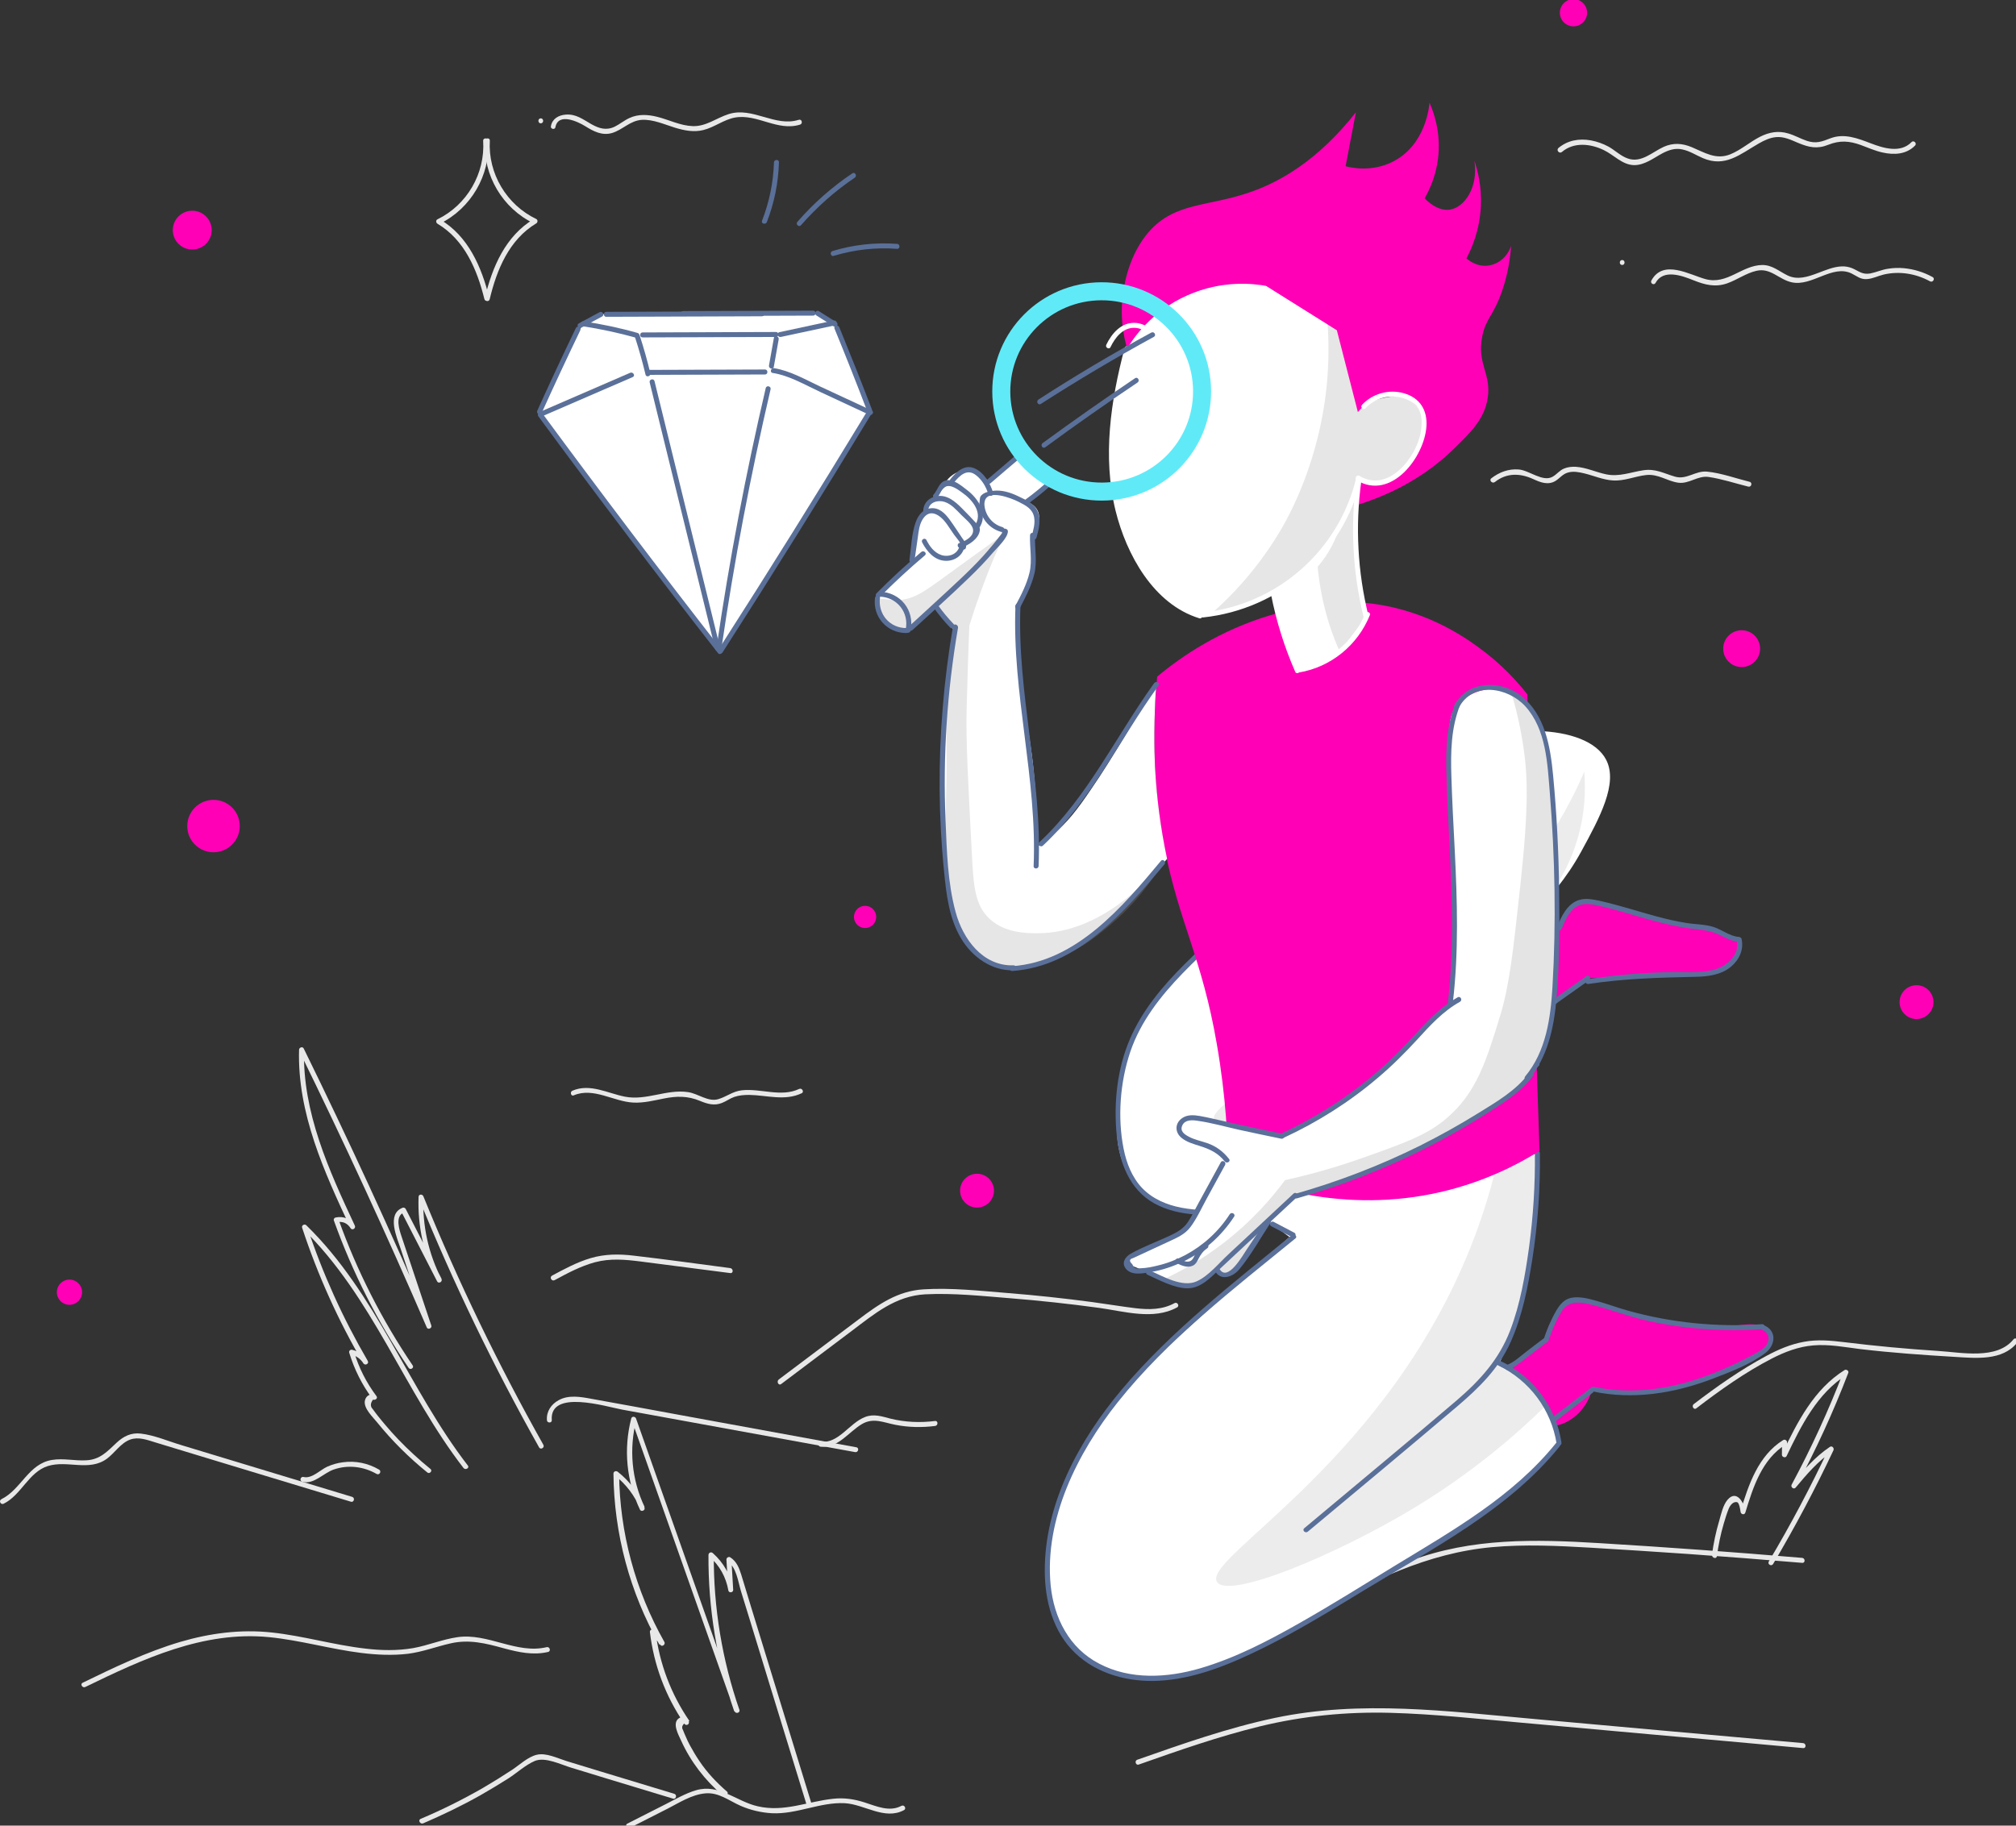 <?xml version="1.0" encoding="UTF-8" standalone="no"?>
<svg
   width="335.612"
   height="304"
   viewBox="0 0 335.612 304"
   fill="none"
   version="1.1"
   id="svg269"
   sodipodi:docname="Muñeco.svg"
   xmlns:inkscape="http://www.inkscape.org/namespaces/inkscape"
   xmlns:sodipodi="http://sodipodi.sourceforge.net/DTD/sodipodi-0.dtd"
   xmlns="http://www.w3.org/2000/svg"
   xmlns:svg="http://www.w3.org/2000/svg">
  <rect x="0" y="0" width="335.612" height="304" fill="#333333" stroke="none"/>
  <sodipodi:namedview
     id="namedview271"
     pagecolor="#505050"
     bordercolor="#eeeeee"
     borderopacity="1"
     inkscape:showpageshadow="0"
     inkscape:pageopacity="0"
     inkscape:pagecheckerboard="0"
     inkscape:deskcolor="#505050"
     showgrid="false" />
  <g
     clip-path="url(#clip0_15_75)"
     id="g262"
     inkscape:export-filename="PaginaNe\EncriptadorFinal\assets\img\Mensa.webp"
     inkscape:export-xdpi="96"
     inkscape:export-ydpi="96"
     transform="translate(-0.388)">
    <path
       d="m 1.003,250.395 c 2.928,-1.446 4.161,-5.261 7.34,-6.266 3.262,-1.032 6.893,0.971 9.875,-1.248 1.297,-0.971 2.26,-2.575 3.836,-3.161 1.382,-0.501 2.823,0.046 4.152,0.456 1.136,0.355 2.271,0.683 3.407,1.038 4.57,1.393 9.113,2.759 13.684,4.152 5.18,1.556 10.332,3.141 15.512,4.698 0.499,0.164 0.717,-0.638 0.219,-0.802 -9.473,-2.868 -18.919,-5.736 -28.392,-8.604 -2.216,-0.655 -4.516,-1.669 -6.814,-1.938 -1.606,-0.188 -2.876,0.452 -4.007,1.505 -1.572,1.469 -2.758,2.826 -5.054,2.944 -1.909,0.117 -3.792,-0.374 -5.701,-0.064 -3.927,0.621 -5.13,4.905 -8.446,6.545 -0.497,0.278 -0.08,0.995 0.39,0.745 z"
       fill="#e8e8e8"
       id="path2" />
    <path
       d="m 50.716,246.749 c 1.966,0.491 3.509,-1.475 5.278,-2.061 2.377,-0.809 4.924,-0.486 7.086,0.75 0.471,0.274 0.884,-0.445 0.413,-0.72 -1.83,-1.071 -3.907,-1.506 -6.009,-1.222 -0.913,0.113 -1.77,0.364 -2.599,0.726 -1.188,0.529 -2.567,2.052 -3.951,1.726 -0.526,-0.137 -0.745,0.665 -0.219,0.801 z"
       fill="#e8e8e8"
       id="path4" />
    <path
       d="m 72.043,244.607 c -1.859,-1.513 -3.635,-3.136 -5.301,-4.87 -0.777,-0.799 -1.527,-1.652 -2.25,-2.506 -0.417,-0.495 -0.834,-0.991 -1.222,-1.487 -0.278,-0.358 -0.556,-0.716 -0.806,-1.074 -0.444,-0.44 -0.446,-0.993 0.022,-1.602 0.333,0.137 0.857,-0.196 0.579,-0.582 -1.696,-2.258 -2.949,-4.739 -3.76,-7.443 -0.166,0.166 -0.331,0.332 -0.496,0.499 0.914,0.245 1.58,0.712 2.08,1.484 0.278,0.441 0.996,0.052 0.718,-0.417 -4.147,-7.11 -7.548,-14.61 -10.12,-22.416 -0.221,0.138 -0.469,0.277 -0.69,0.416 11.632,11.338 16.942,27.144 26.753,39.841 0.333,0.413 1.052,-0.003 0.718,-0.416 -9.838,-12.753 -15.204,-28.613 -26.892,-40.007 -0.278,-0.275 -0.83,0.003 -0.69,0.417 2.6,7.889 6.001,15.444 10.203,22.61 0.249,-0.139 0.469,-0.278 0.718,-0.417 -0.64,-0.964 -1.472,-1.597 -2.58,-1.869 -0.305,-0.082 -0.608,0.195 -0.496,0.498 0.839,2.759 2.121,5.323 3.844,7.637 0.193,-0.194 0.386,-0.388 0.579,-0.582 -0.776,-0.356 -1.633,0.005 -1.823,0.917 -0.245,1.299 1.337,2.73 2.06,3.639 2.473,3.057 5.277,5.836 8.329,8.311 0.361,0.331 0.94,-0.251 0.524,-0.581 z"
       fill="#e8e8e8"
       id="path6" />
    <path
       d="m 69.08,227.358 c -5.117,-7.577 -9.267,-15.71 -12.34,-24.315 -0.082,0.166 -0.193,0.332 -0.275,0.498 0.94,-0.224 1.744,0.132 2.272,0.959 0.278,0.468 0.941,0.052 0.718,-0.417 -4.32,-9.236 -8.724,-18.859 -8.454,-29.271 -0.249,0.084 -0.525,0.14 -0.774,0.224 7.439,15.163 14.519,30.521 21.212,46.018 0.195,0.441 0.913,0.107 0.746,-0.334 -1.118,-3.31 -2.208,-6.648 -3.326,-9.958 -0.531,-1.627 -1.09,-3.227 -1.621,-4.855 -0.363,-1.075 -1.146,-3.42 0.402,-4.005 -0.166,-0.055 -0.305,-0.137 -0.471,-0.192 2.005,3.887 3.983,7.774 5.988,11.661 0.251,0.469 0.969,0.052 0.718,-0.417 -2.172,-4.217 -3.184,-8.881 -3.006,-13.631 -0.277,0.028 -0.553,0.085 -0.802,0.113 5.803,14.257 12.518,28.153 20.062,41.576 0.251,0.468 0.969,0.052 0.718,-0.417 -7.516,-13.368 -14.203,-27.18 -19.979,-41.383 -0.167,-0.413 -0.804,-0.383 -0.802,0.114 -0.177,4.888 0.89,9.662 3.119,14.045 0.248,-0.139 0.469,-0.278 0.718,-0.417 -2.005,-3.887 -3.983,-7.774 -5.988,-11.661 -0.084,-0.137 -0.305,-0.247 -0.471,-0.191 -2.764,1.031 -0.98,4.974 -0.365,6.822 1.453,4.33 2.879,8.689 4.332,13.019 0.249,-0.111 0.497,-0.222 0.746,-0.334 -6.693,-15.497 -13.773,-30.854 -21.212,-46.017 -0.195,-0.386 -0.775,-0.164 -0.774,0.223 -0.297,10.55 4.191,20.338 8.567,29.685 0.249,-0.139 0.469,-0.278 0.718,-0.417 -0.723,-1.13 -1.887,-1.623 -3.214,-1.342 -0.221,0.056 -0.359,0.305 -0.275,0.498 3.1,8.66 7.279,16.875 12.423,24.508 0.278,0.468 0.996,0.051 0.691,-0.389 z"
       fill="#e8e8e8"
       id="path8" />
    <path
       d="m 14.581,280.919 c 9.559,-4.644 19.643,-9.372 30.577,-8.304 5.176,0.507 10.19,1.982 15.339,2.627 2.602,0.323 5.231,0.452 7.831,0.14 2.434,-0.312 4.728,-1.203 7.106,-1.736 3.069,-0.701 5.866,0.008 8.83,0.827 2.437,0.654 4.846,1.198 7.363,0.61 0.525,-0.112 0.301,-0.912 -0.224,-0.8 -5.032,1.204 -9.776,-2.397 -14.865,-1.662 -2.517,0.367 -4.866,1.369 -7.354,1.819 -2.627,0.451 -5.312,0.405 -7.969,0.082 -5.232,-0.59 -10.329,-2.119 -15.588,-2.682 -5.176,-0.562 -10.293,0.117 -15.242,1.57 -5.639,1.676 -10.971,4.234 -16.22,6.792 -0.497,0.223 -0.052,0.939 0.417,0.717 z"
       fill="#e8e8e8"
       id="path10" />
    <path
       d="m 70.829,303.623 c 3.233,-1.391 6.41,-2.921 9.476,-4.643 1.602,-0.917 3.176,-1.861 4.75,-2.86 1.408,-0.916 2.815,-2.219 4.362,-2.887 1.741,-0.724 4.374,0.621 6.119,1.139 1.856,0.574 3.712,1.12 5.54,1.694 3.794,1.147 7.589,2.294 11.356,3.442 0.499,0.164 0.718,-0.638 0.219,-0.802 -4.044,-1.229 -8.116,-2.458 -12.16,-3.687 -1.939,-0.601 -3.878,-1.175 -5.817,-1.776 -1.496,-0.464 -3.381,-1.424 -4.957,-1.033 -1.465,0.364 -2.789,1.639 -4.032,2.472 -1.601,1.054 -3.258,2.082 -4.915,3.054 -3.342,1.916 -6.795,3.64 -10.36,5.143 -0.497,0.222 -0.052,0.939 0.417,0.744 z"
       fill="#e8e8e8"
       id="path12" />
    <path
       d="m 105.255,304.364 c 2.1,-1.056 4.199,-2.14 6.298,-3.196 1.934,-1.001 4.005,-2.333 6.218,-2.534 2.241,-0.229 3.989,1.229 5.929,2.079 1.635,0.712 3.407,1.121 5.178,1.225 4.152,0.207 8.019,-1.877 12.142,-1.67 3.294,0.183 6.623,2.878 9.855,1.155 0.47,-0.25 0.052,-0.967 -0.417,-0.717 -2.017,1.084 -4.206,0.042 -6.201,-0.587 -1.717,-0.546 -3.378,-0.789 -5.176,-0.59 -4.26,0.456 -8.156,2.264 -12.531,1.257 -3.628,-0.816 -6.405,-3.817 -10.303,-2.672 -1.797,0.531 -3.481,1.531 -5.139,2.365 -2.099,1.056 -4.199,2.14 -6.298,3.196 -0.442,0.223 -0.025,0.939 0.445,0.689 z"
       fill="#e8e8e8"
       id="path14" />
    <path
       d="m 121.395,298.318 c -1.721,-1.486 -3.276,-3.137 -4.555,-5.038 -0.584,-0.854 -1.113,-1.764 -1.614,-2.674 -0.251,-0.468 -0.473,-0.937 -0.669,-1.406 -0.167,-0.386 -0.334,-0.744 -0.474,-1.13 -0.25,-0.414 -0.141,-0.801 0.328,-1.161 0.249,-0.112 0.498,-0.223 0.746,-0.334 -3.059,-4.463 -4.985,-9.538 -5.639,-14.893 -0.249,0.111 -0.47,0.195 -0.719,0.306 0.501,0.634 1.001,1.267 1.529,1.928 0.305,0.386 0.885,-0.113 0.662,-0.499 -4.843,-8.572 -7.449,-18.229 -7.537,-28.059 -0.249,0.111 -0.47,0.195 -0.719,0.306 1.887,1.513 3.332,3.386 4.225,5.619 0.249,-0.111 0.498,-0.222 0.746,-0.334 -2.173,-4.549 -2.633,-9.683 -1.377,-14.548 -0.276,10e-4 -0.525,0.002 -0.802,0.003 5.727,16.19 11.426,32.354 17.152,48.544 0.168,0.497 0.97,0.273 0.802,-0.223 -2.878,-8.303 -4.318,-17.024 -4.265,-25.833 -0.248,0.111 -0.469,0.194 -0.718,0.306 1.693,1.513 2.751,3.415 3.146,5.65 0.084,0.469 0.831,0.356 0.802,-0.113 -0.089,-1.684 -0.205,-3.396 -0.294,-5.08 -0.221,0.111 -0.414,0.25 -0.635,0.361 1.47,0.934 1.755,3.418 2.23,4.963 0.504,1.655 1.007,3.311 1.539,4.993 1.035,3.421 2.098,6.814 3.133,10.235 2.098,6.814 4.197,13.655 6.295,20.469 0.167,0.496 0.969,0.3 0.801,-0.224 -2.266,-7.338 -4.504,-14.703 -6.77,-22.041 -1.091,-3.586 -2.21,-7.173 -3.301,-10.759 -0.559,-1.848 -1.119,-3.669 -1.679,-5.517 -0.363,-1.131 -0.782,-2.151 -1.808,-2.811 -0.249,-0.165 -0.636,0.058 -0.635,0.361 0.089,1.685 0.205,3.396 0.294,5.08 0.276,-0.028 0.553,-0.084 0.802,-0.113 -0.395,-2.373 -1.565,-4.44 -3.368,-6.036 -0.278,-0.248 -0.693,-0.081 -0.719,0.306 -0.053,8.865 1.387,17.669 4.293,26.054 0.277,-0.084 0.525,-0.14 0.802,-0.224 -5.727,-16.19 -11.426,-32.353 -17.153,-48.544 -0.139,-0.358 -0.693,-0.412 -0.802,0.003 -1.311,5.113 -0.795,10.441 1.462,15.183 0.195,0.413 0.941,0.107 0.746,-0.334 -0.949,-2.372 -2.422,-4.383 -4.447,-5.978 -0.278,-0.219 -0.72,-0.08 -0.719,0.307 0.089,9.968 2.723,19.79 7.65,28.472 0.22,-0.166 0.441,-0.333 0.662,-0.499 -0.5,-0.633 -1,-1.267 -1.528,-1.928 -0.223,-0.275 -0.748,-0.053 -0.719,0.306 0.655,5.521 2.61,10.734 5.752,15.307 0.278,0.386 0.83,0.135 0.746,-0.334 -0.141,-0.772 -1.055,-1.046 -1.69,-0.574 -1.16,0.832 -0.019,2.789 0.4,3.727 1.589,3.501 3.951,6.559 6.865,9.062 0.582,0.302 1.161,-0.28 0.745,-0.61 z"
       fill="#e8e8e8"
       id="path16" />
    <path
       d="m 92.244,236.476 c -0.377,-5.19 9.069,-2.239 11.699,-1.751 4.319,0.786 8.611,1.573 12.93,2.359 8.611,1.573 17.25,3.146 25.861,4.719 0.526,0.108 0.745,-0.693 0.219,-0.802 -9.885,-1.817 -19.742,-3.607 -29.627,-5.424 -4.845,-0.895 -9.69,-1.79 -14.536,-2.658 -1.744,-0.325 -3.766,-0.677 -5.395,0.239 -1.243,0.667 -2.069,1.885 -1.954,3.321 0.002,0.524 0.86,0.521 0.802,-0.003 z"
       fill="#e8e8e8"
       id="path18" />
    <path
       d="m 137.003,240.91 c 2.879,0.295 4.641,-2.445 6.878,-3.778 1.906,-1.111 3.569,-0.261 5.535,0.12 2.187,0.434 4.429,0.482 6.641,0.198 0.526,-0.057 0.523,-0.885 -0.002,-0.828 -2.49,0.312 -4.98,0.21 -7.418,-0.39 -1.467,-0.381 -2.797,-0.846 -4.262,-0.262 -2.598,1.003 -4.357,4.433 -7.374,4.112 -0.526,-0.053 -0.523,0.775 0.002,0.828 z"
       fill="#e8e8e8"
       id="path20" />
    <path
       d="m 189.949,293.836 c 6.634,-2.342 13.322,-4.684 20.179,-6.363 7.161,-1.736 14.381,-2.451 21.742,-2.254 7.279,0.196 14.504,1 21.756,1.639 7.279,0.666 14.559,1.304 21.839,1.97 8.359,0.746 16.746,1.491 25.105,2.264 0.526,0.053 0.524,-0.775 -0.002,-0.829 -14.92,-1.33 -29.839,-2.661 -44.786,-4.02 -14.366,-1.277 -28.817,-3.19 -43.113,-0.187 -7.853,1.655 -15.426,4.332 -22.971,6.98 -0.47,0.167 -0.246,0.968 0.251,0.8 z"
       fill="#e8e8e8"
       id="path22" />
    <path
       d="m 219.107,266.566 c 4.95,-1.066 9.591,-3.152 14.261,-5.046 5.002,-2.005 10.061,-3.402 15.428,-3.89 5.422,-0.487 10.874,-0.229 16.271,0.084 5.425,0.313 10.85,0.682 16.302,1.05 6.338,0.448 12.704,0.952 19.043,1.483 0.526,0.053 0.523,-0.775 -0.003,-0.828 -11.238,-0.957 -22.475,-1.776 -33.739,-2.456 -10.711,-0.654 -21.255,-0.895 -31.453,2.922 -5.417,2.034 -10.666,4.62 -16.362,5.854 -0.47,0.139 -0.273,0.939 0.252,0.827 z"
       fill="#e8e8e8"
       id="path24" />
    <path
       d="m 282.782,234.514 c 3.947,-3.023 8.116,-5.992 12.535,-8.271 2.155,-1.112 4.477,-2.003 6.911,-2.205 2.628,-0.229 5.258,0.286 7.833,0.609 5.232,0.618 10.491,0.987 15.749,1.301 3.488,0.209 7.917,0.691 10.369,-2.355 0.331,-0.415 -0.252,-0.993 -0.583,-0.578 -2.783,3.462 -8.681,2.183 -12.501,1.948 -5.258,-0.342 -10.462,-0.821 -15.694,-1.467 -2.243,-0.268 -4.457,-0.482 -6.697,-0.06 -2.212,0.394 -4.285,1.284 -6.246,2.34 -4.254,2.279 -8.284,5.109 -12.121,8.049 -0.386,0.305 0.031,1.022 0.445,0.689 z"
       fill="#e8e8e8"
       id="path26" />
    <path
       d="m 130.438,230.466 c 3.92,-2.968 7.867,-5.908 11.786,-8.876 3.754,-2.829 7.258,-5.795 12.183,-6.06 4.648,-0.237 9.409,0.272 14.031,0.643 4.983,0.398 9.938,0.933 14.865,1.607 4.153,0.566 9.111,2.096 13.033,-0.071 0.47,-0.25 0.052,-0.967 -0.417,-0.716 -2.016,1.111 -4.258,1.118 -6.5,0.85 -2.408,-0.296 -4.817,-0.702 -7.226,-1.026 -4.651,-0.619 -9.329,-1.128 -14.034,-1.499 -4.622,-0.371 -9.411,-0.907 -14.032,-0.616 -4.288,0.263 -7.462,2.483 -10.802,5.007 -4.444,3.328 -8.86,6.684 -13.304,10.013 -0.414,0.36 0.003,1.077 0.417,0.744 z"
       fill="#e8e8e8"
       id="path28" />
    <path
       d="m 286.213,259.135 c 0.243,-1.824 0.597,-3.592 1.117,-5.361 0.246,-0.83 0.492,-1.659 0.821,-2.488 0.192,-0.498 0.715,-1.328 1.435,-1.137 0.361,0.109 0.531,1.351 0.559,1.599 0.057,0.442 0.666,0.578 0.803,0.108 1.286,-4.229 2.765,-8.873 6.742,-11.344 -0.222,-0.11 -0.416,-0.247 -0.638,-0.357 0.002,0.69 -0.023,1.408 -0.021,2.099 0.002,0.386 0.583,0.578 0.776,0.218 2.446,-5.117 5.112,-10.483 10.082,-13.592 -0.194,-0.166 -0.416,-0.303 -0.61,-0.468 -2.469,6.443 -5.354,12.721 -8.626,18.807 -0.22,0.387 0.335,0.882 0.666,0.495 1.846,-2.216 3.72,-4.431 6.15,-6.041 -0.194,-0.193 -0.389,-0.385 -0.583,-0.578 -3.05,6.472 -6.377,12.779 -10.037,18.922 -0.275,0.47 0.446,0.882 0.721,0.412 3.632,-6.143 6.987,-12.45 10.037,-18.922 0.165,-0.332 -0.196,-0.828 -0.583,-0.578 -2.485,1.665 -4.414,3.908 -6.316,6.179 0.222,0.165 0.444,0.33 0.666,0.495 3.3,-6.141 6.212,-12.475 8.708,-19 0.137,-0.332 -0.334,-0.634 -0.61,-0.468 -5.109,3.193 -7.858,8.642 -10.386,13.898 0.249,0.082 0.526,0.136 0.775,0.218 -0.002,-0.691 0.023,-1.409 0.021,-2.099 -0.001,-0.304 -0.361,-0.523 -0.637,-0.357 -4.143,2.582 -5.759,7.393 -7.1,11.843 0.277,0.027 0.554,0.081 0.803,0.108 -0.143,-1.408 -1.424,-3.806 -2.968,-2.006 -0.772,0.914 -1.071,2.406 -1.399,3.539 -0.548,1.824 -0.929,3.704 -1.199,5.61 -0.026,0.552 0.75,0.771 0.831,0.246 z"
       fill="#e8e8e8"
       id="path30" />
    <path
       d="m 92.72,213.168 c 2.155,-1.167 4.337,-2.335 6.714,-2.978 2.516,-0.671 5.007,-0.458 7.526,-0.135 5.011,0.646 10.021,1.292 15.004,1.938 0.526,0.081 0.524,-0.747 -0.002,-0.829 -5.343,-0.7 -10.714,-1.455 -16.057,-2.072 -2.464,-0.296 -4.816,-0.288 -7.193,0.41 -2.267,0.671 -4.366,1.81 -6.438,2.921 -0.469,0.306 -0.024,0.995 0.445,0.745 z"
       fill="#e8e8e8"
       id="path32" />
    <path
       d="m 260.417,25.298 c 1.986,-1.691 4.782,-1.369 6.972,-0.299 1.663,0.795 3.024,2.42 4.961,2.496 1.799,0.049 3.289,-1.171 4.809,-1.977 1.022,-0.528 2.072,-0.891 3.235,-0.646 1.246,0.244 2.328,0.959 3.464,1.452 3.741,1.617 6.224,-0.656 9.372,-2.461 0.884,-0.5 1.823,-0.945 2.847,-1.031 1.3,-0.115 2.464,0.461 3.628,0.954 1.829,0.767 3.213,1.066 5.065,0.315 1.907,-0.752 3.457,-0.647 5.368,0.037 1.219,0.438 2.383,0.986 3.657,1.258 1.911,0.435 3.958,0.318 5.392,-1.15 0.386,-0.388 -0.224,-0.966 -0.583,-0.578 -1.847,1.884 -4.673,1.01 -6.806,0.188 -2.161,-0.821 -4.378,-1.698 -6.672,-0.834 -1.437,0.557 -2.404,0.947 -3.955,0.427 -1.053,-0.355 -2.024,-0.932 -3.104,-1.232 -1.634,-0.492 -3.155,-0.21 -4.647,0.54 -1.713,0.862 -3.202,2.22 -4.998,2.944 -2.377,0.947 -4.235,-0.29 -6.397,-1.194 -1.579,-0.657 -3.074,-0.763 -4.649,-0.067 -1.906,0.862 -3.754,2.746 -5.998,1.953 -1.191,-0.41 -2.135,-1.374 -3.216,-1.978 -0.915,-0.494 -1.912,-0.85 -2.937,-1.04 -1.966,-0.352 -3.874,-0.015 -5.419,1.288 -0.386,0.415 0.225,0.993 0.611,0.633 z"
       fill="#e8e8e8"
       id="path34" />
    <path
       d="m 270.441,44.125 c 0.526,-0.002 0.523,-0.83 -0.002,-0.828 -0.526,0.002 -0.523,0.83 0.002,0.828 z"
       fill="#e8e8e8"
       id="path36" />
    <path
       d="m 275.986,47.117 c 1.292,-2.352 4.368,-1.23 6.279,-0.463 1.912,0.767 3.63,1.23 5.647,0.533 1.659,-0.586 3.149,-1.695 4.863,-2.087 2.378,-0.56 3.741,1.451 5.901,1.913 3.378,0.734 6.769,-3.033 9.957,-1.469 0.886,0.439 1.497,1.017 2.548,0.93 0.969,-0.058 1.853,-0.531 2.793,-0.755 2.626,-0.616 5.367,-0.156 7.724,1.134 0.471,0.247 0.884,-0.472 0.412,-0.719 -1.497,-0.824 -3.103,-1.315 -4.792,-1.475 -0.858,-0.08 -1.743,-0.049 -2.6,0.091 -1.024,0.141 -1.963,0.587 -2.959,0.783 -1.355,0.253 -1.938,-0.408 -3.046,-0.874 -0.555,-0.219 -1.164,-0.328 -1.745,-0.298 -1.383,0.06 -2.709,0.644 -3.981,1.118 -1.63,0.613 -3.372,1.199 -5.035,0.376 -1.413,-0.686 -2.523,-1.731 -4.184,-1.726 -3.431,0.039 -5.827,3.333 -9.455,2.351 -2.687,-0.737 -7.012,-3.345 -8.993,0.196 -0.303,0.498 0.418,0.91 0.666,0.44 z"
       fill="#e8e8e8"
       id="path38" />
    <path
       d="m 249.255,80.261 c 1.96,-1.553 4.201,-1.478 6.363,-0.491 1.192,0.548 2.466,1.069 3.709,0.319 0.718,-0.444 1.186,-1.136 2.043,-1.388 0.912,-0.279 1.881,-0.089 2.768,0.129 1.578,0.381 3.102,1.067 4.735,1.172 1.938,0.132 3.706,-0.703 5.587,-0.902 2.019,-0.2 3.434,1.01 5.317,1.28 1.827,0.242 3.234,-1.226 5.061,-0.956 2.215,0.324 4.403,1.062 6.591,1.607 0.526,0.136 0.745,-0.665 0.219,-0.802 -2.299,-0.572 -4.682,-1.448 -7.035,-1.689 -1.993,-0.214 -3.426,1.42 -5.42,0.819 -1.856,-0.546 -3.187,-1.343 -5.179,-1.06 -2.129,0.311 -4.063,1.146 -6.251,0.684 -1.689,-0.353 -3.324,-1.149 -5.068,-1.253 -0.637,-0.025 -1.3,0.032 -1.908,0.282 -0.774,0.306 -1.187,0.943 -1.905,1.359 -1.657,0.972 -3.905,-1.064 -5.677,-1.196 -1.688,-0.132 -3.236,0.453 -4.561,1.479 -0.414,0.36 0.197,0.938 0.611,0.606 z"
       fill="#e8e8e8"
       id="path40" />
    <path
       d="m 90.416,20.537 c 0.526,-0.002 0.523,-0.83 -0.003,-0.829 -0.526,0.002 -0.523,0.83 0.003,0.829 z"
       fill="#e8e8e8"
       id="path42" />
    <path
       d="m 92.853,21.163 c 0.49,-2.459 3.76,-0.896 4.953,-0.155 1.359,0.852 2.8,1.62 4.458,1.145 1.797,-0.531 3.01,-2.081 5.002,-2.198 1.881,-0.089 3.71,0.761 5.483,1.307 1.523,0.464 3.129,0.79 4.705,0.399 1.853,-0.448 3.426,-1.751 5.306,-2.089 3.706,-0.647 7.064,2.351 10.824,1.179 0.497,-0.167 0.301,-0.968 -0.224,-0.8 -3.925,1.256 -7.673,-2.211 -11.653,-0.955 -2.046,0.642 -3.756,2.084 -5.998,2.008 -2.076,-0.076 -3.961,-1.064 -5.927,-1.554 -1.551,-0.381 -3.128,-0.487 -4.62,0.209 -0.857,0.389 -1.602,1.027 -2.458,1.444 -1.409,0.667 -2.6,0.285 -3.876,-0.429 -1.386,-0.796 -2.579,-1.731 -4.267,-1.587 -1.19,0.087 -2.239,0.698 -2.456,1.914 -0.137,0.47 0.666,0.688 0.748,0.163 z"
       fill="#e8e8e8"
       id="path44" />
    <path
       d="m 95.91,182.394 c 3.288,-1.391 6.617,1.055 9.938,1.21 1.716,0.077 3.374,-0.343 5.061,-0.68 2.13,-0.421 3.956,-0.455 6.006,0.394 1.247,0.521 2.383,0.848 3.654,0.347 0.719,-0.278 1.326,-0.75 2.044,-1.001 0.802,-0.279 1.632,-0.337 2.49,-0.34 2.961,0.046 5.925,1.058 8.743,-0.277 0.47,-0.223 0.052,-0.939 -0.418,-0.717 -3.011,1.419 -6.364,-0.117 -9.545,0.225 -1.522,0.171 -2.515,1.058 -3.925,1.477 -1.686,0.503 -3.351,-0.928 -5.012,-1.171 -3.572,-0.54 -6.941,1.459 -10.541,0.754 -2.879,-0.571 -5.79,-2.246 -8.719,-0.993 -0.47,0.195 -0.246,0.995 0.224,0.772 z"
       fill="#e8e8e8"
       id="path46" />
    <path
       d="m 35.949,141.919 c 2.415,-0.009 4.365,-1.969 4.357,-4.378 -0.008,-2.41 -1.972,-4.357 -4.387,-4.349 -2.415,0.008 -4.365,1.968 -4.357,4.378 0.008,2.41 1.972,4.357 4.387,4.349 z"
       fill="#ff00b7"
       id="path48" />
    <path
       d="m 290.339,111.079 c 1.697,-0.005 3.067,-1.382 3.062,-3.075 -0.006,-1.693 -1.386,-3.061 -3.082,-3.055 -1.696,0.006 -3.067,1.382 -3.061,3.075 0.005,1.693 1.385,3.061 3.081,3.055 z"
       fill="#ff00b7"
       id="path50" />
    <path
       d="m 262.339,4.387 c 1.253,-0.004 2.266,-1.021 2.262,-2.272 -0.004,-1.251 -1.024,-2.261 -2.277,-2.257 -1.253,0.004 -2.265,1.021 -2.261,2.272 0.004,1.251 1.023,2.261 2.276,2.257 z"
       fill="#ff00b7"
       id="path52" />
    <path
       d="m 163.047,201.086 c 1.559,-0.005 2.819,-1.27 2.813,-2.826 -0.005,-1.556 -1.273,-2.812 -2.831,-2.807 -1.559,0.005 -2.819,1.27 -2.813,2.826 0.005,1.555 1.273,2.812 2.831,2.807 z"
       fill="#ff00b7"
       id="path54" />
    <path
       d="m 32.404,41.552 c 1.788,-0.006 3.233,-1.457 3.227,-3.242 -0.006,-1.784 -1.46,-3.226 -3.248,-3.22 -1.788,0.006 -3.233,1.457 -3.227,3.242 0.006,1.784 1.46,3.226 3.248,3.22 z"
       fill="#ff00b7"
       id="path56" />
    <path
       d="m 144.407,154.535 c 1.024,-0.003 1.852,-0.834 1.848,-1.856 -0.003,-1.022 -0.836,-1.848 -1.86,-1.844 -1.024,0.003 -1.851,0.834 -1.848,1.856 0.004,1.022 0.837,1.848 1.86,1.844 z"
       fill="#ff00b7"
       id="path58" />
    <path
       d="m 319.452,169.691 c 1.559,-0.006 2.818,-1.271 2.813,-2.826 -0.005,-1.556 -1.273,-2.813 -2.832,-2.808 -1.559,0.006 -2.818,1.271 -2.813,2.826 0.005,1.556 1.273,2.813 2.832,2.808 z"
       fill="#ff00b7"
       id="path60" />
    <path
       d="m 11.961,217.276 c 1.161,-0.004 2.1,-0.947 2.096,-2.106 -0.004,-1.159 -0.949,-2.095 -2.11,-2.092 -1.161,0.004 -2.1,0.947 -2.096,2.106 0.004,1.159 0.949,2.096 2.11,2.092 z"
       fill="#ff00b7"
       id="path62" />
    <path
       d="m 97.417,53.899 c -2.391,4.896 -4.81,9.792 -7.201,14.687 10.007,13.304 20.012,26.581 30.018,39.886 2.56,-3.902 5.093,-7.887 7.653,-11.9 6.028,-9.52 11.78,-18.928 17.283,-28.252 -1.898,-4.771 -3.823,-9.569 -5.721,-14.341 -1.219,-0.631 -2.439,-1.234 -3.658,-1.866 -11.788,0.067 -23.576,0.134 -35.336,0.201 -1.05,0.556 -2.044,1.084 -3.039,1.584 z"
       fill="#ffffff"
       id="path64" />
    <path
       d="m 90.549,68.806 c 2.088,-4.619 4.231,-9.21 6.429,-13.774 0.22,-0.47 -0.473,-0.91 -0.721,-0.412 -2.199,4.564 -4.341,9.155 -6.429,13.774 -0.22,0.47 0.501,0.91 0.721,0.412 z"
       fill="#5a7099"
       id="path66" />
    <path
       d="m 89.998,69.305 c 9.785,13.305 19.762,26.444 29.933,39.472 0.334,0.413 0.913,-0.169 0.58,-0.582 -10.116,-12.973 -20.039,-26.056 -29.795,-39.306 -0.306,-0.413 -1.024,0.003 -0.718,0.417 z"
       fill="#5a7099"
       id="path68" />
    <path
       d="m 97.171,54.563 c 1.16,-0.611 2.292,-1.25 3.453,-1.862 0.47,-0.25 0.052,-0.967 -0.417,-0.717 -1.16,0.611 -2.293,1.25 -3.453,1.862 -0.497,0.278 -0.052,0.967 0.417,0.717 z"
       fill="#5a7099"
       id="path70" />
    <path
       d="m 101.315,52.754 c 8.634,-0.029 17.295,-0.058 25.928,-0.087 0.526,-0.002 0.523,-0.83 -0.003,-0.828 -8.633,0.029 -17.294,0.058 -25.928,0.087 -0.525,0.002 -0.523,0.83 0.003,0.829 z"
       fill="#5a7099"
       id="path72" />
    <path
       d="m 145.558,68.236 c -1.759,-4.606 -3.573,-9.156 -5.442,-13.734 -0.195,-0.496 -0.997,-0.273 -0.802,0.224 1.87,4.55 3.684,9.128 5.442,13.734 0.196,0.496 0.997,0.273 0.802,-0.224 z"
       fill="#5a7099"
       id="path74" />
    <path
       d="m 144.646,68.653 c -8.063,13.282 -16.293,26.482 -24.689,39.571 -0.303,0.443 0.418,0.855 0.721,0.412 8.396,-13.089 16.626,-26.262 24.689,-39.571 0.275,-0.443 -0.446,-0.882 -0.721,-0.412 z"
       fill="#5a7099"
       id="path76" />
    <path
       d="m 139.615,53.648 c -0.97,-0.604 -1.941,-1.236 -2.911,-1.841 -0.444,-0.275 -0.857,0.417 -0.413,0.719 0.971,0.604 1.941,1.236 2.912,1.84 0.471,0.302 0.884,-0.417 0.412,-0.719 z"
       fill="#5a7099"
       id="path78" />
    <path
       d="m 135.763,51.727 c -7.223,0.024 -14.445,0.048 -21.639,0.072 -0.526,0.002 -0.523,0.83 0.003,0.829 7.222,-0.024 14.444,-0.048 21.638,-0.072 0.526,-0.002 0.523,-0.83 -0.002,-0.829 z"
       fill="#5a7099"
       id="path80" />
    <path
       d="m 90.883,69.219 c 4.946,-2.143 9.892,-4.286 14.838,-6.429 0.497,-0.223 0.052,-0.911 -0.418,-0.717 -4.946,2.143 -9.892,4.286 -14.838,6.429 -0.47,0.223 -0.052,0.939 0.417,0.717 z"
       fill="#5a7099"
       id="path82" />
    <path
       d="m 97.308,54.314 c 3.045,0.459 6.036,1.112 9,1.931 0.526,0.136 0.745,-0.665 0.218,-0.802 -2.963,-0.846 -5.954,-1.471 -8.999,-1.931 -0.526,-0.081 -0.772,0.721 -0.219,0.801 z"
       fill="#5a7099"
       id="path84" />
    <path
       d="m 106.086,56.107 c 0.671,2.069 1.259,4.138 1.764,6.263 0.112,0.524 0.914,0.301 0.802,-0.224 -0.505,-2.125 -1.093,-4.194 -1.764,-6.263 -0.168,-0.496 -0.97,-0.3 -0.802,0.224 z"
       fill="#5a7099"
       id="path86" />
    <path
       d="m 107.359,56.185 c 7.416,-0.025 14.804,-0.049 22.22,-0.074 0.526,-0.002 0.523,-0.83 -0.003,-0.828 -7.416,0.025 -14.804,0.049 -22.22,0.074 -0.526,0.002 -0.523,0.83 0.003,0.828 z"
       fill="#5a7099"
       id="path88" />
    <path
       d="m 129.22,56.278 c -0.272,1.52 -0.543,3.067 -0.815,4.587 -0.081,0.525 0.722,0.743 0.803,0.218 0.272,-1.52 0.543,-3.067 0.815,-4.587 0.081,-0.525 -0.722,-0.743 -0.803,-0.218 z"
       fill="#5a7099"
       id="path90" />
    <path
       d="m 108.293,62.423 c 6.475,-0.022 12.95,-0.043 19.453,-0.065 0.525,-0.002 0.523,-0.83 -0.003,-0.828 -6.475,0.022 -12.95,0.043 -19.453,0.065 -0.526,0.002 -0.523,0.83 0.003,0.828 z"
       fill="#5a7099"
       id="path92" />
    <path
       d="m 130.381,56.109 c 3.014,-0.645 6.001,-1.29 9.015,-1.935 0.525,-0.112 0.301,-0.912 -0.224,-0.8 -3.014,0.645 -6.001,1.29 -9.015,1.935 -0.525,0.112 -0.301,0.912 0.224,0.8 z"
       fill="#5a7099"
       id="path94" />
    <path
       d="m 129.018,62.105 c 2.796,0.432 5.402,1.998 7.952,3.177 2.716,1.261 5.404,2.522 8.12,3.784 0.472,0.219 0.912,-0.5 0.413,-0.719 -2.882,-1.343 -5.737,-2.659 -8.619,-4.003 -2.439,-1.152 -4.962,-2.607 -7.648,-3.04 -0.526,-0.081 -0.744,0.721 -0.218,0.802 z"
       fill="#5a7099"
       id="path96" />
    <path
       d="m 108.546,63.693 c 3.647,14.789 7.266,29.606 10.913,44.395 0.14,0.524 0.914,0.301 0.801,-0.224 -3.646,-14.789 -7.265,-29.606 -10.912,-44.395 -0.14,-0.524 -0.942,-0.301 -0.802,0.224 z"
       fill="#5a7099"
       id="path98" />
    <path
       d="m 127.864,64.622 c -3.328,14.26 -6.075,28.684 -8.185,43.189 -0.081,0.525 0.722,0.743 0.803,0.218 2.11,-14.504 4.857,-28.901 8.185,-43.188 0.137,-0.525 -0.666,-0.743 -0.803,-0.218 z"
       fill="#5a7099"
       id="path100" />
    <path
       d="m 128.048,36.98 c 1.235,-3.18 1.916,-6.523 2.015,-9.948 0.026,-0.525 -0.804,-0.522 -0.83,0.003 -0.1,3.342 -0.781,6.602 -1.988,9.727 -0.192,0.498 0.611,0.688 0.803,0.218 z"
       fill="#5a7099"
       id="path102" />
    <path
       d="m 133.723,37.513 c 2.646,-3.019 5.626,-5.68 8.966,-7.928 0.442,-0.305 0.025,-1.022 -0.417,-0.717 -3.396,2.276 -6.458,4.992 -9.132,8.066 -0.359,0.388 0.224,0.966 0.583,0.578 z"
       fill="#5a7099"
       id="path104" />
    <path
       d="m 139.191,42.603 c 3.428,-1.033 6.968,-1.432 10.539,-1.167 0.526,0.026 0.523,-0.803 -0.003,-0.828 -3.653,-0.264 -7.249,0.135 -10.76,1.196 -0.497,0.167 -0.301,0.968 0.224,0.8 z"
       fill="#5a7099"
       id="path106" />
    <path
       d="m 80.823,23.441 c 0.35,5.466 -2.704,10.696 -7.621,13.087 -0.276,0.139 -0.247,0.553 0.002,0.718 4.519,2.691 6.611,7.655 7.818,12.539 0.14,0.524 0.914,0.301 0.802,-0.224 -1.262,-5.104 -3.493,-10.261 -8.207,-13.034 8e-4,0.249 0.002,0.469 0.002,0.718 5.166,-2.53 8.413,-8.092 8.034,-13.806 -0.029,-0.525 -0.86,-0.522 -0.83,0.003 z"
       fill="#e8e8e8"
       id="path108" />
    <path
       d="m 81.128,23.439 c -0.341,5.745 2.943,11.284 8.126,13.752 -8e-4,-0.249 -0.002,-0.469 -0.002,-0.718 -4.722,2.832 -6.919,8.004 -8.147,13.144 -0.137,0.525 0.667,0.743 0.803,0.218 1.173,-4.919 3.232,-9.924 7.761,-12.646 0.249,-0.139 0.275,-0.581 -0.002,-0.718 -4.933,-2.358 -8.05,-7.567 -7.736,-13.036 0.054,-0.525 -0.776,-0.522 -0.802,0.003 z"
       fill="#e8e8e8"
       id="path110" />
    <path
       d="m 250.986,160.887 c 0.967,-0.417 2.293,-1.029 3.812,-1.89 2.541,-1.417 3.811,-2.139 4.582,-3.274 0.992,-1.494 0.602,-2.294 1.897,-3.789 0.193,-0.25 1.103,-1.219 2.291,-1.748 2.045,-0.863 3.958,0.153 7.143,1.274 2.937,1.04 5.235,1.529 9.832,2.536 1.828,0.408 4.043,0.814 7.256,1.798 0.914,0.273 1.635,0.519 2.133,0.683 0.057,0.58 0.09,2.071 -0.874,3.427 -0.441,0.609 -1.048,1.108 -2.015,1.553 -2.238,1.057 -4.369,0.871 -6.168,0.794 -3.874,-0.153 -2.267,0.394 -11.398,0.591 -1.993,0.034 -3.625,0.039 -4.76,0.043 -1.408,0.971 -2.816,1.97 -4.251,2.997 -2.429,1.775 -4.748,3.55 -6.956,5.297 -0.841,-3.421 -1.683,-6.87 -2.524,-10.292 z"
       fill="#ff00b7"
       id="path112" />
    <path
       d="m 239.329,125.58 c -1.989,1.056 -2.209,1.443 -9.604,7.764 -11.534,9.842 -12.805,10.371 -23.262,19.546 -10.015,8.76 -11.889,10.947 -13.789,13.826 -4.735,7.278 -5.766,13.357 -6.061,16.312 -0.402,3.978 -0.937,9.503 2.592,13.854 2.223,2.727 5.105,3.849 6.074,4.205 2.909,1.095 5.289,0.949 9.577,0.631 5.698,-0.434 10.039,-1.553 11.753,-2.028 1.88,-0.531 6.248,-1.843 11.718,-4.568 5.138,-2.557 7.345,-4.443 14.358,-9.188 3.12,-2.109 7.731,-5.19 13.53,-8.744 0.35,-2.762 0.039,-4.915 -0.27,-6.267 -0.73,-3.201 -2.204,-5.406 -3.845,-7.83 -1.335,-1.984 -2.613,-3.498 -3.502,-4.49 2.07,-1.581 4.775,-3.854 7.615,-6.901 1.902,-2.05 4.907,-5.318 7.41,-9.911 3.08,-5.643 6.161,-11.342 4.155,-15.257 -3.147,-6.147 -18.035,-6.374 -28.449,-0.954 z"
       fill="#ffffff"
       id="path114" />
    <path
       opacity="0.18"
       d="m 264.132,128.507 c -1.565,3.65 -4.149,8.823 -8.281,14.36 -6.006,8 -12.079,12.439 -21.243,19.014 -25.922,18.588 -32.881,22.837 -32.1,24.601 1.059,2.399 15.683,-1.957 17.812,-2.6 15.535,-4.636 26.968,-11.743 34.117,-16.931 -1.835,-2.783 -3.671,-5.566 -5.507,-8.321 2.236,-1.609 5.327,-4.16 8.22,-7.953 1.598,-2.076 4.022,-5.288 5.583,-10.125 1.589,-4.811 1.63,-9.091 1.399,-12.045 z"
       fill="#9b9797"
       id="path116" />
    <path
       d="m 239.218,125.553 c -9.826,7.35 -19.403,15.059 -28.618,23.126 -4.414,3.853 -8.829,7.706 -12.966,11.834 -3.668,3.658 -7.086,7.701 -9.145,12.513 -2.142,4.978 -2.731,10.723 -2.188,16.106 0.458,4.445 2.106,8.913 6.181,11.219 4.269,2.388 9.637,2.122 14.339,1.609 5.781,-0.599 11.477,-2.027 16.865,-4.226 12.021,-4.928 21.426,-14.1 32.779,-20.186 0.47,-0.25 0.052,-0.966 -0.418,-0.716 -9.474,5.085 -17.529,12.402 -27.031,17.487 -4.972,2.668 -10.334,4.619 -15.864,5.825 -5.116,1.094 -10.869,1.941 -16.074,0.965 -2.437,-0.462 -4.792,-1.448 -6.541,-3.265 -1.694,-1.789 -2.615,-4.133 -3.094,-6.534 -1.041,-5.216 -0.59,-11.127 1.108,-16.158 1.699,-5.032 5.033,-9.268 8.673,-13.036 3.778,-3.906 7.917,-7.509 11.973,-11.085 9.794,-8.649 19.95,-16.912 30.439,-24.734 0.414,-0.333 0.024,-1.05 -0.418,-0.744 z"
       fill="#5a7099"
       id="path118" />
    <path
       d="m 212.29,182.252 c 9.064,-3.537 17.265,-8.811 25.049,-14.581 3.837,-2.829 7.618,-5.769 11.371,-8.709 3.698,-2.912 7.23,-5.989 10.095,-9.726 0.331,-0.416 -0.39,-0.827 -0.72,-0.412 -2.921,3.82 -6.591,6.898 -10.344,9.865 -3.698,2.912 -7.424,5.796 -11.234,8.598 -7.618,5.604 -15.598,10.767 -24.441,14.193 -0.498,0.167 -0.274,0.967 0.224,0.772 z"
       fill="#5a7099"
       id="path120" />
    <path
       d="m 248.295,158.881 c 5.355,4.455 8.201,11.377 7.477,18.311 -0.054,0.525 0.777,0.522 0.83,-0.003 0.723,-7.127 -2.234,-14.297 -7.728,-18.89 -0.389,-0.358 -0.968,0.224 -0.579,0.582 z"
       fill="#5a7099"
       id="path122" />
    <path
       d="m 255.691,169.487 c 1.575,-0.474 2.955,-1.804 4.28,-2.748 1.656,-1.165 3.285,-2.33 4.941,-3.496 0.442,-0.305 0.024,-1.021 -0.417,-0.716 -1.491,1.054 -3.009,2.136 -4.5,3.19 -1.38,0.972 -2.897,2.468 -4.528,2.97 -0.526,0.14 -0.302,0.94 0.224,0.8 z"
       fill="#5a7099"
       id="path124" />
    <path
       d="m 251.098,161.274 c 3.122,-1.309 5.994,-3.085 8.588,-5.276 0.414,-0.36 -0.197,-0.938 -0.583,-0.578 -2.456,2.107 -5.217,3.801 -8.202,5.054 -0.497,0.222 -0.273,1.022 0.197,0.8 z"
       fill="#5a7099"
       id="path126" />
    <path
       d="m 259.38,155.64 c 0.526,-10e-4 0.523,-0.83 -0.003,-0.828 -0.525,0.002 -0.523,0.83 0.003,0.828 z"
       fill="#5a7099"
       id="path128" />
    <path
       d="m 260.373,154.643 c 0.467,-1.106 0.961,-2.323 1.843,-3.182 1.186,-1.164 2.626,-1.003 4.149,-0.677 2.824,0.626 5.594,1.501 8.364,2.292 2.576,0.709 5.152,1.336 7.809,1.631 1.55,0.16 2.851,0.349 4.237,1.035 1.026,0.494 1.913,0.988 3.048,1.095 0.526,0.053 0.523,-0.775 -0.003,-0.829 -1.522,-0.133 -2.716,-1.178 -4.156,-1.643 -1.441,-0.465 -3.045,-0.432 -4.541,-0.675 -3.267,-0.514 -6.452,-1.497 -9.61,-2.426 -1.551,-0.436 -3.102,-0.873 -4.68,-1.227 -1.163,-0.244 -2.382,-0.544 -3.543,-0.181 -2.018,0.614 -2.979,2.771 -3.72,4.569 -0.192,0.497 0.611,0.716 0.803,0.218 z"
       fill="#5a7099"
       id="path130" />
    <path
       d="m 264.804,163.851 c 5.918,-0.903 11.784,-1.061 17.761,-1.191 2.075,-0.035 4.288,-0.291 5.943,-1.649 1.408,-1.165 2.205,-2.852 1.811,-4.646 -0.112,-0.524 -0.914,-0.3 -0.802,0.224 0.535,2.511 -1.728,4.369 -3.968,4.929 -2.295,0.56 -4.786,0.292 -7.138,0.355 -4.648,0.098 -9.24,0.5 -13.831,1.206 -0.526,0.057 -0.274,0.857 0.224,0.772 z"
       fill="#5a7099"
       id="path132" />
    <path
       d="m 251.353,227.688 c 2.042,-1.471 4.113,-2.941 6.156,-4.412 0.135,-0.939 0.571,-2.984 2.253,-4.729 0.496,-0.527 1.654,-1.746 3.396,-2.083 1.826,-0.365 3.24,0.459 4.819,1.172 2.55,1.151 5.014,1.584 9.887,2.507 3.849,0.705 5.787,1.058 8.554,0.91 3.762,-0.233 6.443,-1.236 8.053,0.332 0.167,0.166 0.861,0.909 0.809,1.82 -0.079,1.16 -1.322,1.91 -2.316,2.493 -4.336,2.5 -6.769,3.226 -6.769,3.226 -6.137,1.816 -9.233,2.737 -11.889,2.967 -2.158,0.173 -5.229,0.266 -8.939,-0.301 -1.066,3.704 -4.324,6.089 -7.396,5.906 -3.958,-0.235 -7.625,-4.669 -6.618,-9.808 z"
       fill="#ff00b7"
       id="path134" />
    <path
       d="m 211.535,203.409 c 0.603,-1.852 1.73,-4.203 3.858,-4.983 1.382,-0.502 2.656,-0.175 3.071,-0.066 2.575,0.627 7.858,-0.302 18.394,-2.132 5.227,-0.901 11.836,-2.221 19.439,-4.18 0.033,1.409 0.011,3.259 -0.065,5.413 -0.177,4.833 -0.663,8.48 -0.771,9.336 -0.459,3.426 -1.27,9.117 -3.765,16.029 -0.631,1.77 -1.262,3.235 -1.702,4.231 1.081,0.493 2.246,1.152 3.383,2.087 4.689,3.713 6.063,8.982 6.513,11.218 -0.661,0.803 -1.654,1.993 -2.922,3.351 -5.129,5.485 -9.878,8.566 -18.935,14.202 -5.578,3.47 -9.665,5.997 -16.21,9.885 -7.954,4.721 -14.389,8.387 -22.406,10.706 -1.99,0.587 -5.142,1.37 -9.128,0.969 -1.938,-0.186 -5.426,-0.534 -8.782,-2.953 -4.299,-3.078 -5.67,-7.602 -6.23,-9.589 -1.26,-4.441 -0.804,-8.613 0.344,-12.952 0.792,-3.04 3.664,-13.129 13.726,-24.512 2.012,-2.271 7.751,-7.399 19.173,-17.655 2.758,-2.467 5.021,-4.49 6.538,-5.821 -1.165,-0.879 -2.33,-1.732 -3.523,-2.584 z"
       fill="#ffffff"
       id="path136" />
    <path
       opacity="0.18"
       d="m 249.142,195.635 c -0.628,2.432 -1.64,5.942 -3.176,10.062 -14.015,37.437 -45.561,53.697 -42.974,57.72 1.891,2.976 19.908,-4.513 32.887,-12.371 9.721,-5.887 16.95,-12.179 21.777,-16.918 -0.779,-1.129 -1.974,-2.672 -3.778,-4.129 -1.748,-1.403 -3.411,-2.253 -4.658,-2.774 0.854,-1.245 1.982,-3.127 2.943,-5.532 0.631,-1.549 1.179,-3.208 1.887,-6.579 1.144,-5.333 1.601,-9.56 1.735,-10.886 0.321,-3.177 0.612,-7.292 0.54,-12.152 -2.403,1.168 -4.779,2.363 -7.183,3.559 z"
       fill="#9b9797"
       id="path138" />
    <path
       d="m 255.91,192.05 c 0.045,5.219 -0.27,10.439 -0.972,15.633 -0.648,4.669 -1.462,9.476 -3.163,13.9 -1.838,4.784 -5.009,8.274 -8.844,11.573 -3.918,3.354 -7.864,6.654 -11.81,9.953 -4.525,3.798 -9.079,7.569 -13.604,11.367 -0.414,0.333 0.169,0.911 0.583,0.578 8.306,-6.931 16.612,-13.835 24.862,-20.849 3.642,-3.105 6.952,-6.319 8.93,-10.772 1.922,-4.314 2.847,-9.039 3.579,-13.681 0.921,-5.857 1.344,-11.768 1.269,-17.705 -0.002,-0.552 -0.832,-0.55 -0.83,0.003 z"
       fill="#5a7099"
       id="path140" />
    <path
       d="m 212.008,204.181 c 1.137,0.604 2.274,1.208 3.438,1.811 0.471,0.247 0.884,-0.472 0.412,-0.719 -1.136,-0.604 -2.273,-1.208 -3.437,-1.811 -0.471,-0.247 -0.884,0.472 -0.413,0.719 z"
       fill="#5a7099"
       id="path142" />
    <path
       d="m 215.445,205.661 c -9.825,8.041 -20.147,16.001 -28.333,25.748 -7.056,8.391 -12.859,19.014 -12.794,30.253 0.017,4.943 1.39,10.103 5.054,13.597 3.665,3.523 8.954,4.886 13.934,4.621 6.087,-0.324 11.862,-2.746 17.277,-5.415 5.801,-2.864 11.297,-6.251 16.82,-9.611 11.377,-6.942 24.084,-13.418 32.599,-23.968 0.331,-0.415 -0.252,-0.993 -0.583,-0.578 -7.137,8.861 -17.19,14.555 -26.773,20.386 -5.274,3.221 -10.493,6.497 -15.879,9.553 -5.275,3 -10.772,5.862 -16.605,7.566 -5.474,1.593 -11.588,1.944 -16.771,-0.772 -4.99,-2.579 -7.552,-7.596 -8.096,-13.062 -1.061,-11.043 4.464,-22.052 11.16,-30.469 8.349,-10.494 19.279,-18.87 29.6,-27.299 0.387,-0.305 -0.197,-0.883 -0.61,-0.55 z"
       fill="#5a7099"
       id="path144" />
    <path
       d="m 249.802,227.389 c 5.21,2.468 8.852,7.371 9.728,13.057 0.085,0.524 0.887,0.301 0.802,-0.224 -0.877,-5.879 -4.713,-11.03 -10.09,-13.552 -0.499,-0.22 -0.911,0.5 -0.44,0.719 z"
       fill="#5a7099"
       id="path146" />
    <path
       d="m 251.465,228.102 c 1.105,-0.446 1.988,-1.195 2.926,-1.916 1.104,-0.859 2.236,-1.692 3.34,-2.551 0.414,-0.333 -0.003,-1.05 -0.417,-0.717 -0.994,0.749 -1.988,1.498 -2.981,2.274 -0.966,0.749 -1.932,1.664 -3.092,2.109 -0.47,0.195 -0.274,0.996 0.224,0.801 z"
       fill="#5a7099"
       id="path148" />
    <path
       d="m 258.145,223.302 c 0.548,-1.631 1.207,-3.235 2.087,-4.729 1.211,-2.048 3.038,-1.833 5.087,-1.315 3.185,0.79 6.233,1.995 9.445,2.702 6.231,1.36 12.625,1.808 18.988,1.373 0.525,-0.03 0.523,-0.858 -0.003,-0.829 -7.497,0.522 -15.054,-0.226 -22.311,-2.245 -1.745,-0.491 -3.435,-1.121 -5.18,-1.612 -1.329,-0.382 -2.908,-0.819 -4.291,-0.538 -1.244,0.253 -1.96,1.194 -2.566,2.246 -0.852,1.494 -1.511,3.097 -2.059,4.729 -0.164,0.497 0.639,0.715 0.803,0.218 z"
       fill="#5a7099"
       id="path150" />
    <path
       d="m 259.379,236.635 c 2.071,-1.581 4.113,-3.161 6.183,-4.742 0.414,-0.333 -0.003,-1.05 -0.417,-0.717 -2.071,1.581 -4.113,3.162 -6.183,4.743 -0.414,0.333 0.004,1.049 0.417,0.716 z"
       fill="#5a7099"
       id="path152" />
    <path
       d="m 265.534,231.7 c 6.756,1.441 13.643,0.313 20.027,-2.138 2.901,-1.115 6.218,-2.368 8.702,-4.255 1.739,-1.303 1.98,-3.789 -0.32,-4.665 -0.499,-0.192 -0.718,0.61 -0.219,0.801 1.247,0.466 1.39,1.818 0.535,2.76 -0.413,0.471 -0.993,0.776 -1.546,1.11 -1.132,0.639 -2.292,1.222 -3.453,1.779 -2.459,1.168 -5.001,2.17 -7.627,2.952 -5.17,1.509 -10.591,2.024 -15.908,0.882 -0.499,-0.137 -0.717,0.665 -0.191,0.774 z"
       fill="#5a7099"
       id="path154" />
    <path
       d="m 193.024,112.675 c 4.195,-3.494 10.462,-7.712 18.838,-10.225 3.926,-1.173 8.846,-2.626 15.378,-2.095 10.02,0.823 16.927,5.715 19.368,7.502 3.828,2.776 6.439,5.722 8.051,7.788 0.369,19.356 0.848,38.74 1.439,58.096 0.186,5.964 0.372,11.956 0.585,17.92 -3.921,2.443 -9.418,5.195 -16.386,6.82 -16.313,3.782 -29.916,-1.143 -35.431,-3.527 -0.044,-4.887 -0.373,-12.232 -1.897,-21.036 -2.483,-14.461 -6.293,-20.275 -8.715,-32.721 -1.211,-6.431 -2.378,-16.092 -1.23,-28.522 z"
       fill="#ff00b7"
       id="path156" />
    <path
       d="m 243.07,117.285 c -1.351,1.496 -1.594,3.181 -1.49,9.642 0.078,6.793 0.453,11.431 0.693,16.815 0.179,3.893 0.327,6.986 0.258,11.018 -0.066,5.081 -0.384,9.252 -0.679,12.042 -2.702,3.046 -5.101,5.429 -6.894,7.147 -4.027,3.852 -8.413,8.009 -14.903,11.924 -2.568,1.528 -4.778,2.64 -6.27,3.335 -1.357,-0.216 -2.88,-0.543 -4.542,-0.951 -3.932,-0.981 -5.568,-1.859 -8.528,-1.85 -0.886,0.003 -3.681,0.013 -3.954,1.008 -0.246,0.829 1.308,2.122 2.527,2.753 1.137,0.576 1.634,0.409 2.77,0.929 1.275,0.604 2.108,1.485 2.609,2.146 -0.524,0.747 -1.322,1.882 -2.203,3.348 -1.018,1.716 -1.237,2.379 -2.42,4.427 -1.238,2.158 -1.871,3.237 -2.423,3.791 -0.855,0.804 -1.38,0.971 -5.22,2.696 -3.813,1.725 -4.476,2.114 -4.475,2.583 0.002,0.47 0.75,0.578 3.715,1.838 2.41,1.014 2.632,1.234 3.879,1.589 1.551,0.436 2.493,0.709 3.626,0.457 1.798,-0.365 2.955,-1.722 3.451,-2.442 0.25,0.22 0.86,0.688 1.663,0.713 0.636,-0.002 1.161,-0.253 1.575,-0.585 1.739,-1.249 2.589,-3.544 4.296,-6.118 0.303,-0.442 1.377,-2.075 3.114,-3.904 1.075,-1.163 2.069,-2.022 2.786,-2.605 0.968,-0.224 2.406,-0.56 4.12,-1.063 6.662,-1.927 11.469,-4.236 15.503,-6.182 2.348,-1.14 4.999,-2.64 10.275,-5.612 4.585,-2.584 6.959,-4.028 9.053,-6.851 0.22,-0.305 1.35,-1.828 2.339,-4.068 0.302,-0.691 1.373,-3.152 1.939,-7.462 0.271,-1.906 0.267,-2.956 0.275,-8.92 0.03,-7.595 0.033,-6.683 0.03,-7.456 -0.065,-11.129 -0.642,-10.133 -0.87,-20.349 -0.031,-0.967 -0.068,-3.59 -0.881,-6.901 -0.87,-3.587 -1.954,-5.185 -2.566,-5.984 -0.778,-1.019 -1.723,-2.231 -3.33,-2.916 -2.938,-1.288 -6.836,-0.226 -8.848,2.018 z"
       fill="#ffffff"
       id="path158" />
    <path
       opacity="0.25"
       d="m 251.946,115.239 c 0.671,2.18 1.484,5.325 2.05,9.134 0.68,4.609 0.946,9.689 -0.504,22.977 -1.208,11.105 -1.799,16.657 -3.386,21.854 -2.272,7.409 -3.914,12.799 -8.964,17.068 -3.256,2.745 -6.821,4.027 -13.98,6.564 -5.251,1.868 -9.758,2.987 -12.855,3.688 -2.203,2.99 -5.484,6.784 -10.148,10.39 -3.643,2.828 -7.151,4.773 -10.052,6.108 0.416,0.275 2.135,1.374 4.459,1.062 2.71,-0.368 4.17,-2.306 4.418,-2.665 0.527,0.384 1.303,0.796 2.161,0.655 1.77,-0.282 2.702,-2.798 3.169,-3.932 1.016,-2.35 3.053,-5.588 7.634,-9.138 3.041,-0.811 7.16,-2.04 11.941,-3.878 6.66,-2.591 11.135,-5.091 15.941,-7.786 7.706,-4.333 9.443,-6.106 10.71,-7.823 2.314,-3.128 3.272,-6.334 3.682,-7.744 0.739,-2.515 0.868,-5.333 1.126,-10.829 0.18,-4.087 0.17,-7.235 0.162,-9.61 -0.014,-4.087 -0.107,-7.124 -0.199,-9.747 -0.123,-3.811 -0.36,-8.283 -0.931,-13.639 -0.428,-3.892 -0.738,-5.437 -1.629,-7.174 -1.365,-2.757 -3.391,-4.518 -4.805,-5.535 z"
       fill="#9b9797"
       id="path160" />
    <path
       d="m 242.654,117.176 c -1.426,3.594 -1.58,7.461 -1.484,11.299 0.097,4.225 0.333,8.421 0.541,12.646 0.416,8.559 0.721,17.146 -0.274,25.682 -0.054,0.525 0.776,0.522 0.83,-0.003 0.968,-8.343 0.719,-16.764 0.303,-25.13 -0.207,-4.141 -0.442,-8.283 -0.567,-12.452 -0.124,-4.004 -0.055,-8.036 1.455,-11.824 0.192,-0.498 -0.611,-0.716 -0.804,-0.218 z"
       fill="#5a7099"
       id="path162" />
    <path
       d="m 243.039,166.08 c -2.541,1.417 -4.582,3.467 -6.539,5.6 -2.123,2.299 -4.246,4.543 -6.619,6.594 -4.856,4.241 -10.323,7.739 -16.181,10.465 -0.497,0.222 -0.052,0.939 0.418,0.716 5.636,-2.614 10.91,-5.945 15.628,-9.965 2.346,-1.969 4.497,-4.13 6.565,-6.374 2.15,-2.354 4.301,-4.736 7.118,-6.292 0.497,-0.305 0.08,-1.022 -0.39,-0.744 z"
       fill="#5a7099"
       id="path164" />
    <path
       d="m 213.894,188.793 c -3.046,-0.625 -6.119,-1.277 -9.166,-1.957 -1.523,-0.327 -3.074,-0.736 -4.624,-1.007 -0.969,-0.162 -1.993,-0.241 -2.849,0.314 -1.325,0.86 -1.32,2.434 -0.127,3.369 0.86,0.688 1.968,0.988 2.993,1.316 1.662,0.519 3.075,1.177 4.159,2.582 0.333,0.413 1.051,-0.004 0.718,-0.417 -0.973,-1.24 -2.138,-2.119 -3.634,-2.639 -1.025,-0.356 -2.16,-0.573 -3.103,-1.094 -0.665,-0.357 -1.525,-0.906 -1.03,-1.902 0.468,-0.941 1.658,-0.862 2.516,-0.727 2.298,0.324 4.597,0.979 6.895,1.496 2.354,0.517 4.708,1.006 7.061,1.495 0.499,0.082 0.717,-0.72 0.191,-0.829 z"
       fill="#5a7099"
       id="path166" />
    <path
       d="m 203.616,193.55 c -1.21,2.241 -2.448,4.454 -3.658,6.695 -0.605,1.079 -1.127,2.24 -1.843,3.292 -0.743,1.08 -1.738,1.635 -2.898,2.191 -2.182,1.029 -4.532,1.866 -6.631,3.06 -0.939,0.556 -1.544,1.552 -0.739,2.516 1.001,1.184 2.964,0.708 4.291,0.482 1.825,-0.31 3.567,-0.923 5.224,-1.702 3.454,-1.668 6.378,-4.274 8.471,-7.484 0.302,-0.443 -0.418,-0.855 -0.721,-0.412 -1.845,2.878 -4.41,5.207 -7.421,6.818 -1.437,0.751 -2.984,1.363 -4.56,1.728 -0.885,0.223 -1.825,0.42 -2.766,0.451 -0.857,0.058 -1.078,0.169 -1.496,-0.686 -0.528,-0.495 -0.474,-0.827 0.135,-0.994 0.193,-0.084 0.359,-0.167 0.552,-0.251 1.768,-0.834 3.564,-1.641 5.333,-2.475 1.381,-0.64 2.735,-1.197 3.672,-2.442 1.102,-1.468 1.871,-3.21 2.751,-4.815 1.017,-1.853 2.035,-3.707 3.025,-5.533 0.248,-0.497 -0.473,-0.909 -0.721,-0.439 z"
       fill="#5a7099"
       id="path168" />
    <path
       d="m 216.282,199.555 c 7.381,-2.096 14.539,-4.881 21.39,-8.328 3.398,-1.723 6.712,-3.585 9.943,-5.639 2.899,-1.832 5.964,-3.693 8.03,-6.489 0.303,-0.442 -0.417,-0.854 -0.72,-0.411 -2.149,2.934 -5.518,4.851 -8.556,6.739 -3.093,1.915 -6.297,3.693 -9.556,5.333 -6.658,3.309 -13.595,5.983 -20.755,8.023 -0.498,0.112 -0.274,0.912 0.224,0.772 z"
       fill="#5a7099"
       id="path170" />
    <path
       d="m 243.21,117.92 c 2.282,-4.509 8.179,-3.507 11.095,-0.314 3.5,3.855 3.685,9.515 4.089,14.429 0.866,10.739 1.068,21.563 0.44,32.308 -0.315,5.22 -1.071,10.745 -4.544,14.899 -0.331,0.415 0.252,0.993 0.583,0.578 3.114,-3.766 4.178,-8.519 4.604,-13.27 0.561,-6.077 0.541,-12.235 0.465,-18.338 -0.077,-6.379 -0.403,-12.784 -1.005,-19.133 -0.459,-4.776 -1.334,-10.048 -5.301,-13.21 -3.385,-2.695 -9.03,-2.593 -11.174,1.639 -0.22,0.47 0.501,0.882 0.748,0.412 z"
       fill="#5a7099"
       id="path172" />
    <path
       d="m 191.393,212.258 c 2.023,0.905 4.462,2.277 6.759,2.27 2.214,-0.036 3.84,-1.863 5.33,-3.249 4.276,-3.991 8.551,-7.982 12.827,-11.945 0.386,-0.36 -0.197,-0.938 -0.583,-0.578 -3.614,3.381 -7.227,6.735 -10.841,10.116 -1.6,1.469 -3.253,3.573 -5.27,4.491 -2.376,1.085 -5.648,-0.837 -7.782,-1.797 -0.499,-0.247 -0.911,0.473 -0.44,0.692 z"
       fill="#5a7099"
       id="path174" />
    <path
       d="m 202.653,211.641 c 0.919,1.709 2.936,1.012 3.956,-0.179 2.012,-2.382 3.58,-5.259 5.287,-7.833 0.303,-0.443 -0.418,-0.854 -0.721,-0.412 -1.074,1.606 -2.148,3.211 -3.221,4.816 -0.606,0.886 -3.274,5.672 -4.583,3.191 -0.251,-0.469 -0.969,-0.052 -0.718,0.417 z"
       fill="#5a7099"
       id="path176" />
    <path
       d="m 196.229,210.309 c 0.831,0.439 1.857,0.878 2.768,0.433 0.47,-0.25 0.662,-0.638 0.882,-1.08 0.385,-0.747 0.77,-1.328 1.488,-1.8 0.442,-0.305 0.025,-1.022 -0.417,-0.717 -0.663,0.444 -1.214,0.998 -1.599,1.718 -0.275,0.525 -0.439,1.161 -1.158,1.219 -0.526,0.057 -1.108,-0.273 -1.552,-0.492 -0.443,-0.22 -0.884,0.472 -0.412,0.719 z"
       fill="#5a7099"
       id="path178" />
    <path
       d="m 190.029,52.54 c -0.962,1.964 -1.92,5.253 -2.22,6.331 -0.438,1.548 -1.422,5.169 -1.959,9.975 -0.296,2.652 -0.618,5.553 -0.329,9.39 0.145,1.822 0.348,4.693 1.439,8.252 0.728,2.428 1.791,5.931 4.653,9.511 2.501,3.112 5.357,5.063 7.63,6.243 1.439,0.023 3.182,-0.066 5.118,-0.431 3.485,-0.675 6.192,-1.981 8.015,-3.037 0.253,1.408 0.591,2.898 1.011,4.443 0.868,3.2 1.929,6.013 2.989,8.44 1.134,-0.197 2.488,-0.533 3.925,-1.201 4.559,-2.141 6.732,-6.07 7.501,-7.702 -0.42,-1.6 -0.758,-3.338 -1.069,-5.132 -1.074,-6.707 -0.817,-12.7 -0.169,-17.562 0.582,0.191 1.523,0.437 2.685,0.378 2.269,-0.146 3.814,-1.393 4.587,-2.059 0.662,-0.554 3.669,-3.243 3.545,-7.219 -0.03,-0.939 -0.093,-3.231 -1.73,-4.468 -1.526,-1.127 -3.572,-0.706 -5.065,-0.397 -1.715,0.365 -2.985,1.087 -3.758,1.587 0.574,-1.907 1.776,-6.799 -0.042,-12.482 -0.391,-1.214 -2.991,-8.937 -10.584,-12.253 -10.309,-4.55 -22.655,2.285 -26.173,9.393 z"
       fill="#ffffff"
       id="path180" />
    <path
       opacity="0.24"
       d="m 221.298,52.602 c 0.23,2.567 0.408,6.295 0.036,10.714 -1.146,13.397 -6.427,22.721 -7.803,25.045 -2.091,3.542 -5.671,8.69 -11.41,13.762 1.715,-0.226 3.678,-0.62 5.779,-1.372 5.776,-2.063 9.638,-5.583 11.734,-7.882 0.176,3.065 0.714,6.791 1.973,10.874 0.559,1.737 1.173,3.337 1.815,4.771 1.46,-1.91 2.892,-3.821 4.352,-5.759 -0.31,-1.793 -0.593,-3.698 -0.793,-5.658 -0.657,-5.935 -0.675,-11.402 -0.359,-16.264 1.245,0.023 3.043,-0.093 4.95,-0.845 8.346,-3.342 13.061,-16.529 8.527,-23.694 -0.195,-0.303 -1.196,-1.846 -3.248,-3.22 -6.351,-4.231 -14.393,-0.974 -15.553,-0.473 z"
       fill="#9b9797"
       id="path182" />
    <path
       d="m 188.027,58.042 c -0.56,-1.903 -1.347,-5.546 -0.559,-10.022 0.244,-1.382 1.087,-5.83 4.119,-9.348 4.438,-5.123 10.031,-4.176 17.272,-6.796 4.588,-1.645 10.886,-5.09 17.251,-13.175 -0.571,2.984 -1.142,5.996 -1.713,8.98 0.997,0.273 4.347,0.98 7.773,-0.716 5.691,-2.808 6.166,-9.548 6.193,-9.851 0.697,1.544 1.954,4.964 1.415,9.329 -0.378,2.984 -1.449,5.224 -2.22,6.58 0.334,0.358 2.111,2.174 4.157,1.891 2.49,-0.34 4.803,-3.744 4.124,-8.133 0.559,1.627 1.232,4.304 1.077,7.59 -0.208,4.005 -1.526,7.019 -2.406,8.651 0.222,0.193 1.637,1.458 3.629,1.203 1.742,-0.227 3.232,-1.502 3.807,-3.299 -0.132,1.851 -0.455,4.53 -1.524,7.599 -1.453,4.147 -2.669,4.482 -3.268,7.439 -0.953,4.642 1.543,6.208 0.892,10.352 -0.541,3.481 -2.803,5.67 -5.672,8.469 -5.213,5.071 -11.208,7.825 -16.239,9.36 0.216,-1.547 0.46,-3.094 0.676,-4.641 0.638,0.385 1.746,0.905 3.13,0.846 2.822,-0.12 4.584,-2.639 5.521,-3.995 1.074,-1.522 2.864,-4.124 1.886,-6.91 -0.81,-2.262 -2.944,-3.193 -3.138,-3.276 -2.494,-1.041 -5.7,-0.091 -7.767,2.456 -1.178,-4.553 -2.327,-9.077 -3.505,-13.63 -3.937,-2.472 -7.847,-4.917 -11.785,-7.389 -1.938,-0.352 -7.225,-1.053 -13.138,1.59 -5.968,2.671 -8.997,7.182 -9.988,8.842 z"
       fill="#ff00b7"
       id="path184" />
    <path
       d="m 187.612,57.933 c -2.323,8.789 -3.703,18.128 -1.515,27.095 1.796,7.284 6.306,15.581 13.951,17.931 0.499,0.164 0.718,-0.638 0.219,-0.802 -7.673,-2.349 -11.991,-10.978 -13.592,-18.263 -1.883,-8.554 -0.501,-17.395 1.712,-25.742 0.165,-0.498 -0.638,-0.716 -0.775,-0.218 z"
       fill="#ffffff"
       id="path186" />
    <path
       d="m 200.657,102.818 c 12.752,-1.34 23.374,-10.571 26.321,-23.063 0.109,-0.525 -0.666,-0.743 -0.803,-0.218 -2.865,12.077 -13.101,21.141 -25.521,22.453 -0.526,0.057 -0.551,0.886 0.003,0.828 z"
       fill="#ffffff"
       id="path188" />
    <path
       d="m 226.259,79.978 c 5.712,3.46 11.25,-3.848 11.592,-8.958 0.185,-2.707 -1.067,-4.774 -3.754,-5.538 -2.492,-0.71 -5.202,0.045 -6.966,1.929 -0.359,0.388 0.224,0.966 0.583,0.578 1.461,-1.579 3.672,-2.277 5.805,-1.814 1.107,0.245 2.327,0.848 2.967,1.84 0.695,1.075 0.617,2.566 0.455,3.754 -0.65,4.282 -5.389,10.429 -10.269,7.463 -0.444,-0.247 -0.884,0.472 -0.413,0.747 z"
       fill="#ffffff"
       id="path190" />
    <path
       d="m 226.204,79.924 c -1.054,7.653 -0.641,15.411 1.211,22.916 0.14,0.524 0.942,0.3 0.802,-0.224 -1.824,-7.367 -2.236,-14.987 -1.21,-22.474 0.054,-0.525 -0.75,-0.743 -0.803,-0.218 z"
       fill="#ffffff"
       id="path192" />
    <path
       d="m 211.961,98.887 c 0.873,4.471 2.216,8.802 4.056,12.993 0.223,0.496 0.941,0.052 0.718,-0.417 -1.812,-4.108 -3.127,-8.384 -3.972,-12.8 -0.113,-0.524 -0.887,-0.301 -0.802,0.224 z"
       fill="#ffffff"
       id="path194" />
    <path
       d="m 216.598,111.988 c 5.338,-0.873 9.836,-4.561 11.839,-9.566 0.192,-0.498 -0.611,-0.716 -0.803,-0.218 -1.893,4.756 -6.226,8.167 -11.26,8.984 -0.525,0.085 -0.301,0.885 0.224,0.8 z"
       fill="#ffffff"
       id="path196" />
    <path
       d="m 212.628,99.851 c 1.135,0.051 1.907,-0.724 2.763,-1.39 1.131,-0.887 2.208,-1.83 3.2,-2.827 1.848,-1.856 3.335,-3.988 4.296,-6.421 0.192,-0.498 -0.612,-0.716 -0.804,-0.218 -0.85,2.157 -2.172,4.067 -3.771,5.729 -0.717,0.776 -1.49,1.469 -2.29,2.162 -0.883,0.749 -2.151,2.189 -3.396,2.138 -0.526,-0.026 -0.523,0.802 0.002,0.828 z"
       fill="#ffffff"
       id="path198" />
    <path
       d="m 212.682,99.409 c 2.347,-1.527 4.527,-3.274 6.569,-5.186 0.386,-0.36 -0.197,-0.966 -0.583,-0.578 -1.986,1.884 -4.111,3.576 -6.403,5.075 -0.47,0.25 -0.025,0.967 0.417,0.689 z"
       fill="#ffffff"
       id="path200" />
    <path
       d="m 196.278,59.506 c -1.526,7.047 -2.387,14.202 -2.557,21.41 0.001,0.414 0.555,0.55 0.775,0.218 1.074,-1.716 2.147,-3.459 3.221,-5.175 0.275,-0.443 -0.446,-0.882 -0.721,-0.412 -1.074,1.716 -2.147,3.459 -3.22,5.175 0.249,0.082 0.526,0.136 0.775,0.218 0.17,-7.125 1.032,-14.225 2.53,-21.189 0.109,-0.553 -0.694,-0.771 -0.803,-0.246 z"
       fill="#ffffff"
       id="path202" />
    <path
       d="m 197.491,91.286 c -0.668,-1.24 -1.115,-2.564 -1.231,-3.972 -0.086,-0.994 0.122,-5.026 2.009,-3.431 0.999,0.853 0.867,2.731 0.899,3.974 0.002,0.58 0.004,1.187 -0.05,1.768 -0.026,0.414 -0.08,0.829 -0.162,1.216 -0.717,0.499 -1.271,0.474 -1.632,-0.05 -0.361,-0.385 -0.968,0.197 -0.58,0.582 1.194,1.211 2.744,1.261 3.07,-0.645 0.244,-1.354 0.24,-2.79 0.124,-4.143 -0.086,-1.077 -0.091,-2.623 -0.897,-3.449 -1.194,-1.211 -2.878,-0.073 -3.344,1.226 -0.85,2.322 -0.01,5.247 1.104,7.342 0.223,0.469 0.941,0.052 0.69,-0.416 z"
       fill="#ffffff"
       id="path204" />
    <path
       d="m 203.136,66.414 c 0.843,3.891 5.963,4.178 7.473,0.583 0.192,-0.498 -0.611,-0.716 -0.803,-0.218 -1.235,2.931 -5.222,2.392 -5.868,-0.588 -0.112,-0.497 -0.914,-0.301 -0.802,0.224 z"
       fill="#ffffff"
       id="path206" />
    <path
       d="m 201.472,56.837 c 1.043,-2.351 3.751,-3.492 6.243,-2.976 2.576,0.544 4.547,2.525 5.827,4.703 0.278,0.469 0.996,0.052 0.718,-0.417 -1.475,-2.508 -3.807,-4.737 -6.797,-5.169 -2.685,-0.378 -5.559,0.902 -6.712,3.419 -0.22,0.525 0.501,0.937 0.721,0.439 z"
       fill="#ffffff"
       id="path208" />
    <path
       d="m 185.259,57.803 c 0.742,-1.549 2.037,-3.238 3.947,-3.216 1.826,0.021 3.159,1.619 4.077,3.024 0.279,0.441 0.997,0.024 0.718,-0.417 -1.057,-1.681 -2.64,-3.415 -4.798,-3.436 -2.214,-0.02 -3.757,1.808 -4.637,3.633 -0.247,0.47 0.473,0.882 0.693,0.412 z"
       fill="#ffffff"
       id="path210" />
    <path
       d="m 190.199,70.296 c 0.489,-0.002 0.879,-1.82 0.872,-4.062 -0.008,-2.242 -0.41,-4.058 -0.899,-4.056 -0.489,0.002 -0.88,1.82 -0.872,4.062 0.007,2.242 0.41,4.058 0.899,4.056 z"
       fill="#ffffff"
       id="path212" />
    <path
       d="m 192.891,113.973 c -0.08,1.022 -0.186,2.431 -0.236,4.06 -0.23,5.579 0.005,9.803 0.092,10.935 0.234,3.672 0.748,8.475 1.929,14.05 -1.103,1.274 -2.757,3.157 -4.88,5.373 -4.026,4.239 -6.094,6.399 -9.407,8.647 -3.7,2.498 -6.271,3.28 -7.653,3.643 -1.742,0.42 -3.401,0.813 -5.422,0.377 -3.296,-0.734 -5.269,-3.158 -5.991,-4.094 -1.834,-2.314 -2.257,-4.577 -3.019,-8.992 -0.564,-3.229 -0.683,-5.687 -0.865,-10.436 -0.09,-2.264 -0.21,-5.025 -0.167,-8.725 0.041,-4.17 0.246,-9.114 0.836,-14.639 0.269,-2.486 0.646,-5.553 1.243,-9.034 -0.473,-0.661 -0.973,-1.322 -1.501,-2.011 -0.556,-0.716 -1.084,-1.405 -1.639,-2.093 -1.408,1.192 -2.787,2.412 -4.195,3.604 -0.359,0.139 -0.994,0.362 -1.77,0.282 -1.467,-0.133 -2.328,-1.152 -2.633,-1.482 -1.361,-1.542 -1.174,-3.504 -1.12,-3.89 1.902,-2.077 3.805,-4.127 5.735,-6.205 0.024,-1.188 0.184,-2.734 0.649,-4.448 0.356,-1.271 0.795,-2.322 1.207,-3.207 0.357,-0.719 0.853,-1.522 1.486,-2.325 1.13,-1.495 2.344,-2.548 3.338,-3.27 -0.802,0.362 -0.995,0.362 -1.051,0.307 -0.139,-0.22 1.156,-1.854 2.982,-2.026 1.023,-0.114 1.827,0.27 2.381,0.517 0.86,0.411 1.442,0.934 1.803,1.319 1.711,-1.469 3.422,-2.939 5.133,-4.38 0.61,0.357 1.22,0.769 1.83,1.181 1.414,0.962 2.691,1.924 3.828,2.859 -0.413,0.526 -0.937,1.108 -1.599,1.69 -1.104,0.97 -2.209,1.554 -3.065,1.943 0.526,0.164 1.468,0.547 1.942,1.457 0.473,0.882 0.283,1.849 0.01,3.065 -0.191,0.829 -0.438,1.493 -0.63,1.935 0.115,1.159 0.175,2.733 -0.151,4.502 -0.516,2.901 -1.726,5.059 -2.552,6.305 -0.024,1.077 -0.047,2.761 0.016,4.832 0.25,8.532 1.512,13.526 2.335,19.82 0.482,3.588 0.971,8.916 0.855,15.627 0.635,-0.417 1.546,-1.082 2.567,-1.942 2.593,-2.19 4.246,-4.377 6.422,-7.588 2.148,-3.127 3.551,-5.452 5.45,-8.551 1.183,-2.02 3.082,-5.091 5.477,-8.993 z"
       fill="#ffffff"
       id="path214" />
    <path
       opacity="0.24"
       d="m 167.653,88.845 c -0.576,1.272 -1.153,2.572 -1.73,3.899 -1.675,3.982 -3.045,7.797 -4.168,11.446 -0.23,5.745 -0.352,10.55 -0.451,14.03 -0.121,5.275 0.232,11.569 0.883,24.16 0.267,5.19 0.499,8.337 2.941,10.621 2.554,2.367 6.096,2.41 8.088,2.403 10.626,-0.063 18.537,-9.119 20.715,-11.75 -2.944,5.036 -6.309,8.333 -8.6,10.274 -2.593,2.19 -5.932,4.935 -11.13,6.306 -4.396,1.174 -6.389,0.932 -6.915,0.824 -3.794,-0.899 -5.908,-4.04 -6.658,-5.115 -1.808,-2.672 -2.398,-5.459 -2.75,-11.45 -0.353,-6.157 0.001,-7.788 0.084,-16.266 0.056,-8.091 -0.256,-10.382 0.334,-15.99 0.348,-3.287 0.782,-5.995 1.136,-7.818 -1.083,-1.129 -2.166,-2.257 -3.249,-3.358 -0.911,0.803 -1.849,1.58 -2.787,2.384 -0.607,0.526 -1.242,1.053 -1.849,1.552 -0.553,0.057 -1.355,0.033 -2.214,-0.324 -2.217,-0.931 -3.61,-3.66 -2.921,-4.601 0.44,-0.637 1.604,-0.144 3.209,-0.149 2.767,0.018 4.616,-1.396 8.288,-4.059 2.595,-1.914 5.576,-4.05 9.744,-7.019 z"
       fill="#9b9797"
       id="path216" />
    <path
       d="m 192.53,113.753 c -6.362,8.831 -11.06,18.953 -19.115,26.491 -0.386,0.361 0.197,0.939 0.583,0.578 8.11,-7.593 12.835,-17.771 19.253,-26.657 0.331,-0.415 -0.39,-0.827 -0.721,-0.412 z"
       fill="#5a7099"
       id="path218" />
    <path
       d="m 168.893,161.688 c 10.955,-0.754 18.783,-9.948 25.343,-17.758 0.331,-0.415 -0.252,-0.993 -0.583,-0.578 -6.367,7.643 -14.084,16.782 -24.735,17.535 -0.554,0.002 -0.551,0.831 -0.025,0.801 z"
       fill="#5a7099"
       id="path220" />
    <path
       d="m 163.431,83.916 c 0.062,2.181 1.508,4.054 3.613,4.655 0.526,0.136 0.745,-0.665 0.218,-0.801 -1.745,-0.491 -2.94,-2.061 -3.001,-3.856 -0.029,-0.525 -0.86,-0.522 -0.83,0.003 z"
       fill="#5a7099"
       id="path222" />
    <path
       d="m 164.288,83.665 c 0.269,-2.403 4.563,-0.678 5.728,-0.074 1.136,0.576 2.272,1.152 2.526,2.532 0.197,1.049 -0.131,2.154 -0.404,3.177 -0.137,0.525 0.666,0.743 0.803,0.218 0.383,-1.382 0.792,-2.957 0.207,-4.309 -0.558,-1.379 -2.082,-2.009 -3.329,-2.612 -1.275,-0.603 -2.66,-1.04 -4.099,-0.87 -0.581,0.085 -1.327,0.225 -1.796,0.614 -0.497,0.388 -0.385,0.664 -0.466,1.355 -0.054,0.497 0.776,0.494 0.83,-0.03 z"
       fill="#5a7099"
       id="path224" />
    <path
       d="m 171.86,89.135 c -0.076,2.099 0.402,4.141 -0.089,6.241 -0.464,1.935 -1.399,3.733 -2.334,5.476 -0.248,0.47 0.473,0.882 0.721,0.412 0.962,-1.826 1.924,-3.68 2.416,-5.67 0.518,-2.156 0.041,-4.28 0.116,-6.462 0.026,-0.552 -0.804,-0.55 -0.83,0.003 z"
       fill="#5a7099"
       id="path226" />
    <path
       d="m 169.437,100.879 c -0.588,14.555 3.638,28.79 3.023,43.345 -0.026,0.525 0.804,0.522 0.83,-0.003 0.615,-14.555 -3.611,-28.79 -3.023,-43.345 0.026,-0.524 -0.804,-0.522 -0.83,0.003 z"
       fill="#5a7099"
       id="path228" />
    <path
       d="m 155.851,101.228 c 0.834,1.157 1.724,2.259 2.723,3.277 0.361,0.386 0.94,-0.196 0.579,-0.581 -0.944,-0.991 -1.805,-2.01 -2.584,-3.112 -0.333,-0.441 -1.051,-0.024 -0.718,0.416 z"
       fill="#5a7099"
       id="path230" />
    <path
       d="m 159.044,104.283 c -1.547,8.98 -2.292,18.095 -2.234,27.208 0.043,4.528 0.28,9.084 0.738,13.584 0.372,3.837 0.828,7.867 2.86,11.229 1.836,3.059 5.054,5.368 8.706,5.273 0.526,-0.029 0.523,-0.858 -0.003,-0.828 -5.119,0.155 -8.427,-4.391 -9.631,-8.86 -1.345,-4.911 -1.474,-10.268 -1.684,-15.321 -0.451,-10.712 0.26,-21.484 2.079,-32.039 0.053,-0.553 -0.75,-0.771 -0.831,-0.246 z"
       fill="#5a7099"
       id="path232" />
    <path
       d="m 153.773,91.902 c -2.594,2.19 -5.105,4.491 -7.476,6.901 -0.386,0.388 0.224,0.966 0.583,0.578 2.399,-2.41 4.882,-4.711 7.476,-6.901 0.414,-0.333 -0.169,-0.911 -0.583,-0.578 z"
       fill="#5a7099"
       id="path234" />
    <path
       d="m 146.05,99.549 c -0.404,3.205 2.04,5.903 5.277,5.864 0.526,-10e-4 0.523,-0.83 -0.002,-0.828 -2.795,0.037 -4.795,-2.304 -4.445,-5.039 0.082,-0.525 -0.749,-0.522 -0.83,0.003 z"
       fill="#5a7099"
       id="path236" />
    <path
       d="m 146.824,99.353 c 2.906,0.073 4.935,2.662 4.335,5.481 -0.109,0.525 0.695,0.743 0.804,0.218 0.735,-3.399 -1.655,-6.428 -5.141,-6.527 -0.526,0.002 -0.523,0.83 0.002,0.828 z"
       fill="#5a7099"
       id="path238" />
    <path
       d="m 152.294,104.913 c 3.145,-2.882 6.345,-5.737 9.407,-8.702 1.407,-1.358 2.758,-2.743 4.026,-4.238 0.689,-0.803 2.427,-2.383 2.451,-3.488 0,-0.138 -0.084,-0.303 -0.195,-0.358 -0.055,-0.027 -0.111,-0.055 -0.138,-0.055 -0.167,-0.082 -0.388,-0.082 -0.498,0.057 -0.028,0.028 -0.056,0.056 -0.083,0.111 -0.331,0.415 0.252,0.993 0.583,0.578 0.028,-0.028 0.055,-0.055 0.083,-0.111 -0.166,0.028 -0.332,0.056 -0.498,0.057 -0.056,-0.248 -0.139,-0.248 -0.249,0.028 -0.138,0.194 -0.276,0.388 -0.441,0.581 -0.331,0.415 -0.634,0.831 -0.992,1.246 -0.551,0.692 -1.158,1.357 -1.737,2.022 -1.213,1.33 -2.481,2.576 -3.778,3.796 -2.813,2.66 -5.683,5.239 -8.524,7.87 -0.414,0.388 0.197,0.966 0.583,0.606 z"
       fill="#5a7099"
       id="path240" />
    <path
       d="m 152.616,93.452 c 0.189,-1.326 0.378,-2.652 0.567,-3.978 0.135,-0.995 0.242,-2.099 0.793,-2.985 1.266,-2.048 3.069,-0.59 4.042,0.787 0.417,0.579 0.807,1.212 1.224,1.791 0.222,0.331 1.306,1.514 1.169,1.929 0.138,-0.111 0.276,-0.194 0.386,-0.305 -0.055,2e-4 -0.083,3e-4 -0.138,5e-4 -0.526,-0.026 -0.523,0.802 0.002,0.828 0.056,-2e-4 0.083,-3e-4 0.139,-5e-4 0.193,-6e-4 0.359,-0.139 0.386,-0.305 0.192,-0.691 -0.28,-1.104 -0.642,-1.655 -0.695,-1.02 -1.363,-2.067 -2.085,-3.058 -0.751,-1.019 -1.723,-2.01 -3.106,-1.867 -1.328,0.142 -2.127,1.167 -2.538,2.356 -0.685,1.963 -0.733,4.2 -1.03,6.244 -0.054,0.525 0.749,0.743 0.831,0.218 z"
       fill="#5a7099"
       id="path242" />
    <path
       d="m 153.906,90.327 c 0.752,1.461 2.002,2.948 3.773,3.053 1.467,0.106 2.848,-0.728 3.231,-2.165 0.136,-0.525 -0.667,-0.743 -0.804,-0.218 -0.355,1.327 -1.82,1.829 -3.039,1.419 -1.163,-0.41 -1.914,-1.429 -2.443,-2.477 -0.251,-0.496 -0.969,-0.08 -0.718,0.389 z"
       fill="#5a7099"
       id="path244" />
    <path
       d="m 154.911,84.939 c 0.134,-1.354 1.683,-1.718 2.735,-1.362 1.108,0.355 1.97,1.347 2.747,2.145 0.611,0.633 1.804,1.513 1.973,2.396 0.225,1.187 -1.267,1.992 -2.262,2.3 -0.497,0.14 -0.301,0.94 0.224,0.8 1.217,-0.363 2.984,-1.446 3.173,-2.882 0.081,-0.58 -0.28,-0.883 -0.669,-1.296 -0.777,-0.826 -1.527,-1.624 -2.332,-2.422 -1.083,-1.101 -2.47,-2.284 -4.13,-2.002 -1.244,0.197 -2.155,1.029 -2.289,2.3 -0.053,0.552 0.777,0.55 0.83,0.025 z"
       fill="#5a7099"
       id="path246" />
    <path
       d="m 156.399,82.891 c 0.386,-0.443 0.578,-1.024 0.936,-1.467 0.882,-1.107 2.269,-0.09 3.184,0.569 1.775,1.237 3.664,3.495 2.067,5.654 -0.303,0.443 0.417,0.855 0.72,0.412 1.708,-2.325 0.011,-4.998 -1.958,-6.483 -0.916,-0.687 -2.303,-1.925 -3.547,-1.562 -1.106,0.307 -1.296,1.578 -1.985,2.326 -0.359,0.36 0.224,0.938 0.583,0.55 z"
       fill="#5a7099"
       id="path248" />
    <path
       d="m 159.185,80.368 c 0.965,-1.191 2.234,-2.438 3.732,-1.2 0.999,0.797 1.639,1.927 2.003,3.114 0.167,0.496 0.942,0.301 0.801,-0.224 -0.475,-1.6 -1.561,-3.447 -3.168,-4.104 -1.635,-0.657 -2.986,0.645 -3.951,1.836 -0.33,0.388 0.253,0.993 0.583,0.578 z"
       fill="#5a7099"
       id="path250" />
    <path
       d="m 165.301,80.458 c 1.711,-1.469 3.421,-2.939 5.132,-4.38 0.414,-0.36 -0.197,-0.938 -0.583,-0.578 -1.711,1.469 -3.421,2.939 -5.132,4.38 -0.414,0.36 0.197,0.938 0.583,0.578 z"
       fill="#5a7099"
       id="path252" />
    <path
       d="m 171.428,83.973 c 1.629,-1.193 3.202,-2.468 4.664,-3.854 0.386,-0.36 -0.197,-0.938 -0.583,-0.578 -1.435,1.33 -2.925,2.578 -4.498,3.715 -0.442,0.305 -0.025,1.022 0.417,0.717 z"
       fill="#5a7099"
       id="path254" />
    <path
       d="m 183.845,81.86 c 9.231,-0.031 16.689,-7.523 16.658,-16.735 -0.031,-9.212 -7.538,-16.654 -16.769,-16.623 -9.23,0.031 -16.688,7.523 -16.658,16.735 0.031,9.212 7.539,16.654 16.769,16.623 z"
       stroke="#60eaf8"
       stroke-width="3"
       stroke-miterlimit="10"
       id="path256" />
    <path
       d="m 173.669,67.258 c 6.13,-3.942 12.399,-7.663 18.807,-11.164 0.469,-0.25 0.052,-0.967 -0.418,-0.717 -6.408,3.473 -12.677,7.195 -18.806,11.164 -0.442,0.305 -0.025,1.022 0.417,0.717 z"
       fill="#5a7099"
       id="path258" />
    <path
       d="m 174.385,74.491 c 5.051,-3.717 10.159,-7.297 15.377,-10.793 0.441,-0.305 0.024,-1.022 -0.418,-0.717 -5.19,3.497 -10.325,7.104 -15.377,10.793 -0.441,0.305 -0.024,1.022 0.418,0.717 z"
       fill="#5a7099"
       id="path260" />
  </g>
  <defs
     id="defs267">
    <clipPath
       id="clip0_15_75">
      <rect
         width="336"
         height="304"
         fill="#ffffff"
         id="rect264"
         x="0"
         y="0" />
    </clipPath>
  </defs>
</svg>
